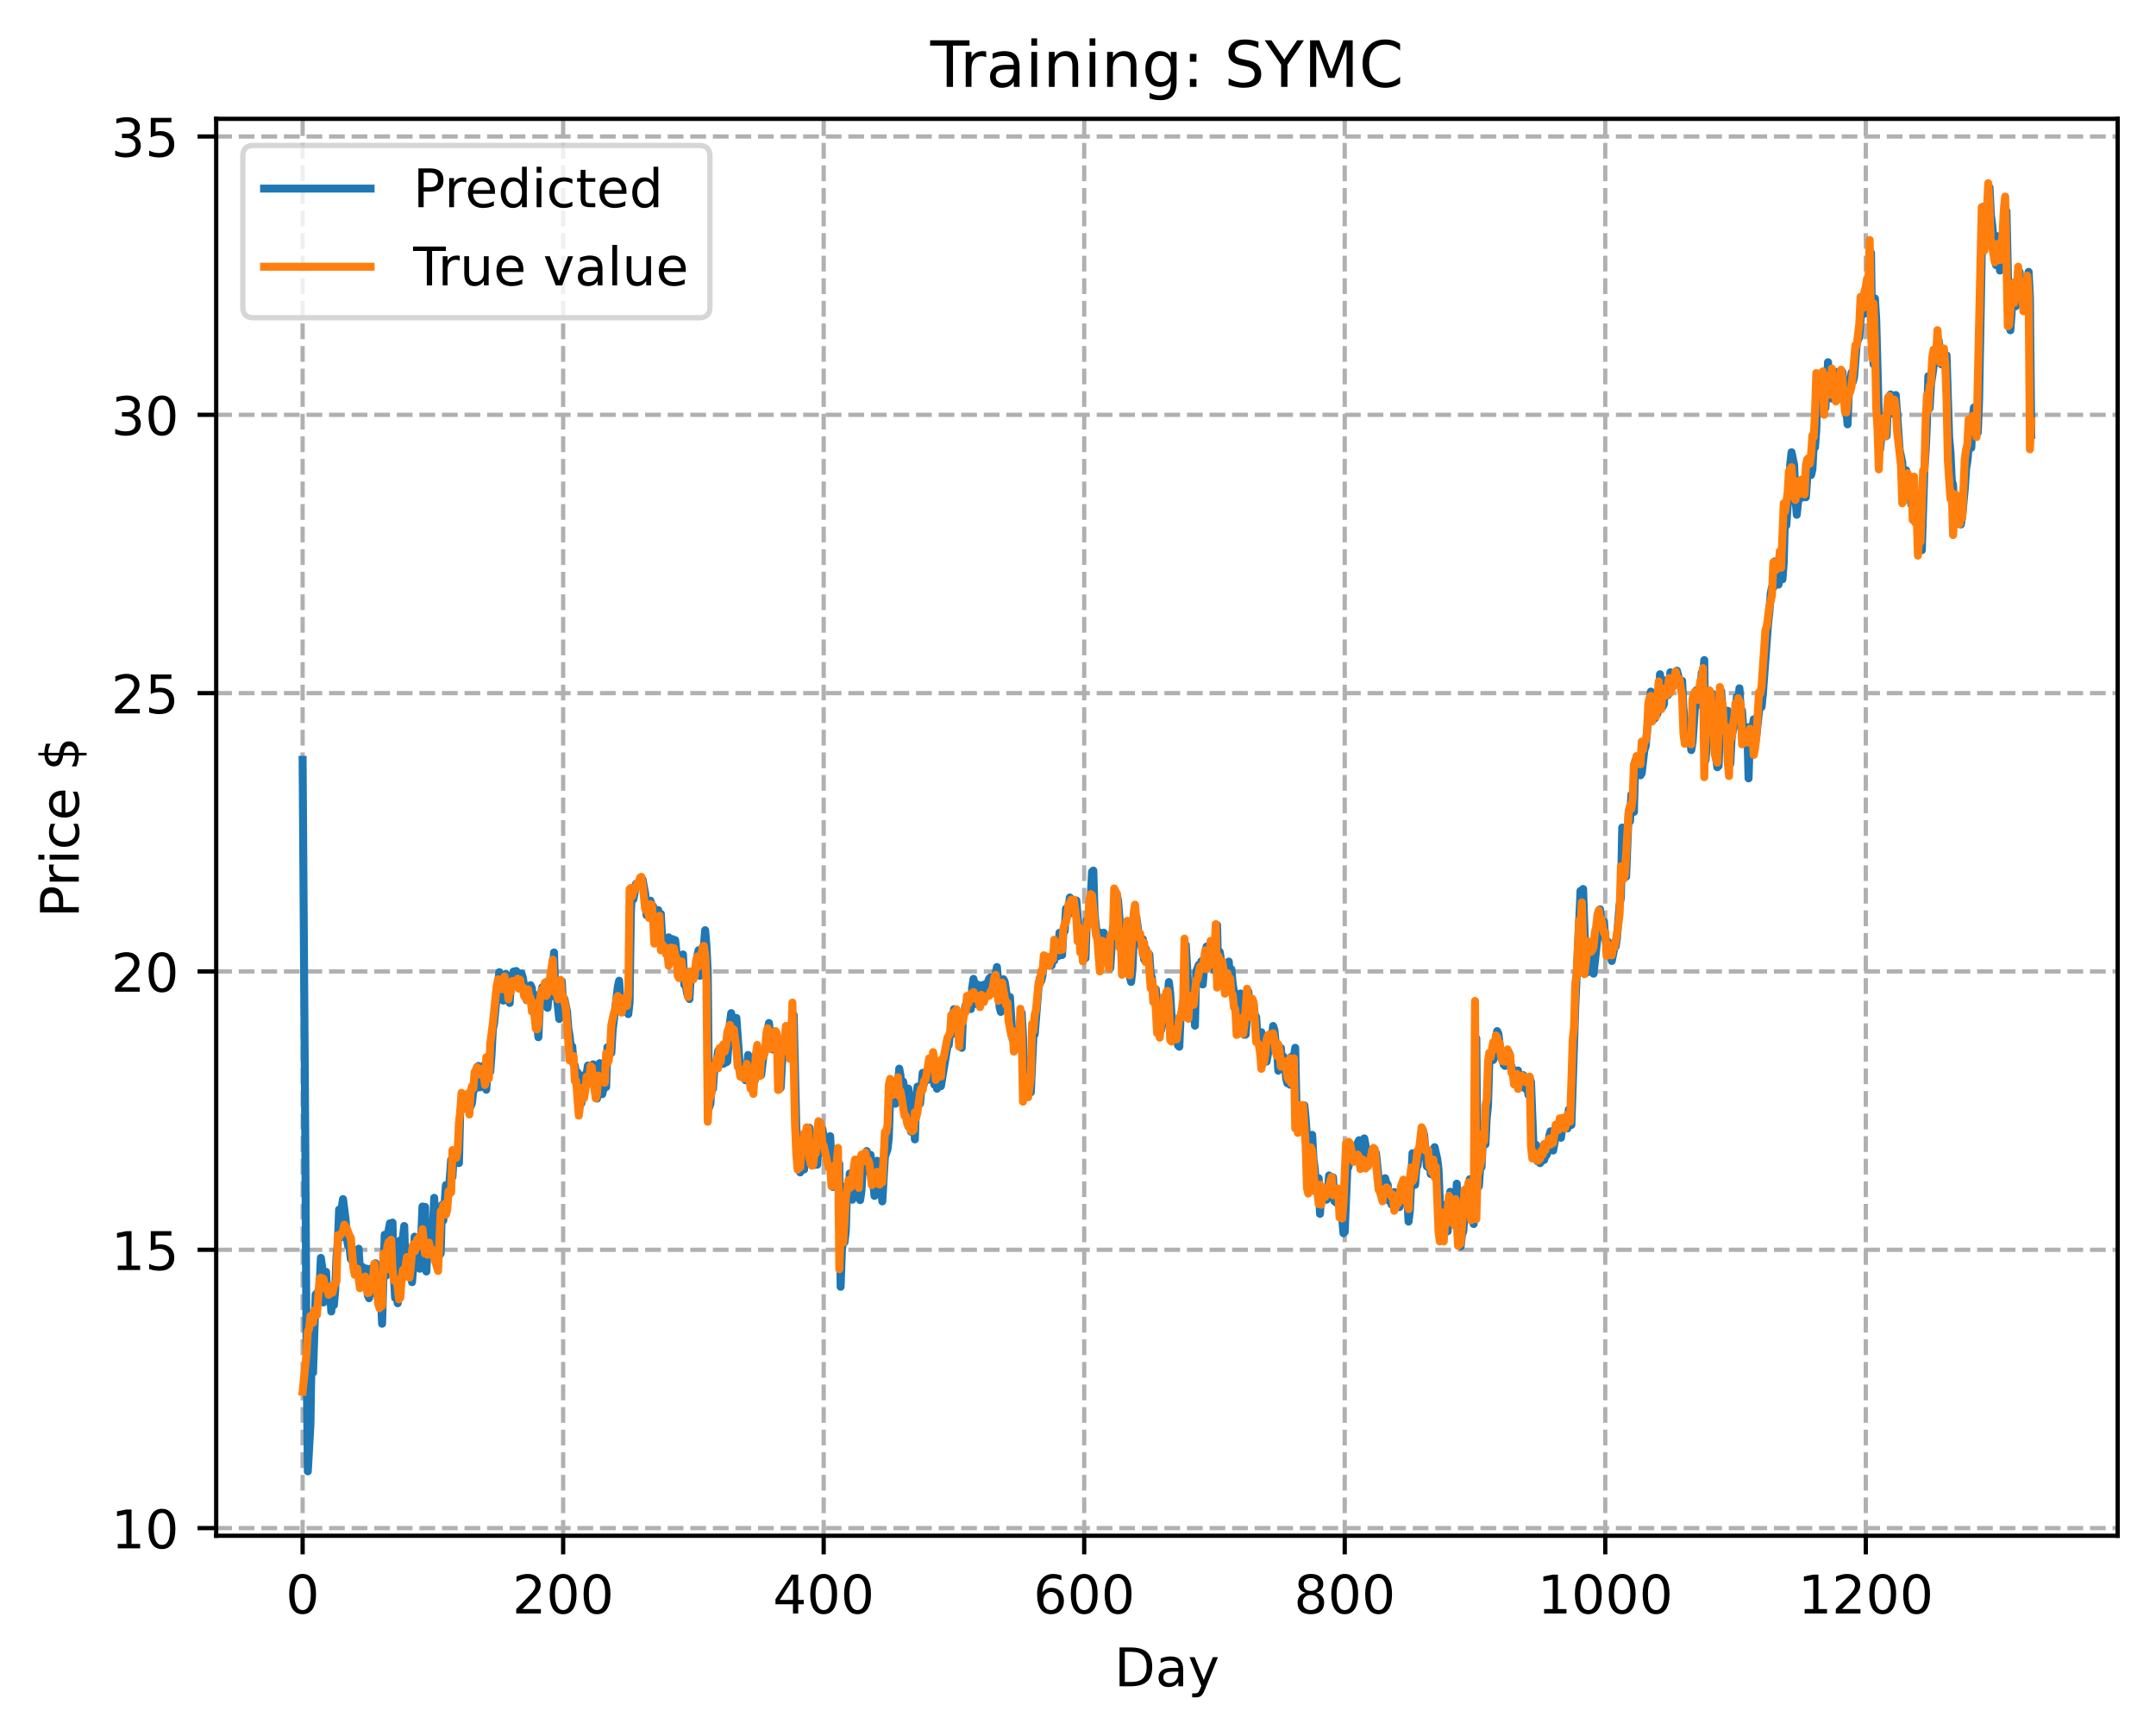 <?xml version="1.0" encoding="utf-8" standalone="no"?>
<!DOCTYPE svg PUBLIC "-//W3C//DTD SVG 1.1//EN"
  "http://www.w3.org/Graphics/SVG/1.1/DTD/svg11.dtd">
<!-- Created with matplotlib (https://matplotlib.org/) -->
<svg height="325.986pt" version="1.1" viewBox="0 0 404.923 325.986" width="404.923pt" xmlns="http://www.w3.org/2000/svg" xmlns:xlink="http://www.w3.org/1999/xlink">
 <defs>
  <style type="text/css">
*{stroke-linecap:butt;stroke-linejoin:round;}
  </style>
 </defs>
 <g id="figure_1">
  <g id="patch_1">
   <path d="M 0 325.986 
L 404.923 325.986 
L 404.923 0 
L 0 0 
z
" style="fill:#ffffff;"/>
  </g>
  <g id="axes_1">
   <g id="patch_2">
    <path d="M 40.603 288.43 
L 397.723 288.43 
L 397.723 22.318 
L 40.603 22.318 
z
" style="fill:#ffffff;"/>
   </g>
   <g id="matplotlib.axis_1">
    <g id="xtick_1">
     <g id="line2d_1">
      <path clip-path="url(#p1d3935c693)" d="M 56.836 288.43 
L 56.836 22.318 
" style="fill:none;stroke:#b0b0b0;stroke-dasharray:2.96,1.28;stroke-dashoffset:0;stroke-width:0.8;"/>
     </g>
     <g id="line2d_2">
      <defs>
       <path d="M 0 0 
L 0 3.5 
" id="m45f2204363" style="stroke:#000000;stroke-width:0.8;"/>
      </defs>
      <g>
       <use style="stroke:#000000;stroke-width:0.8;" x="56.836" xlink:href="#m45f2204363" y="288.43"/>
      </g>
     </g>
     <g id="text_1">
      <!-- 0 -->
      <defs>
       <path d="M 31.781 66.406 
Q 24.172 66.406 20.328 58.906 
Q 16.5 51.422 16.5 36.375 
Q 16.5 21.391 20.328 13.891 
Q 24.172 6.391 31.781 6.391 
Q 39.453 6.391 43.281 13.891 
Q 47.125 21.391 47.125 36.375 
Q 47.125 51.422 43.281 58.906 
Q 39.453 66.406 31.781 66.406 
z
M 31.781 74.219 
Q 44.047 74.219 50.516 64.516 
Q 56.984 54.828 56.984 36.375 
Q 56.984 17.969 50.516 8.266 
Q 44.047 -1.422 31.781 -1.422 
Q 19.531 -1.422 13.062 8.266 
Q 6.594 17.969 6.594 36.375 
Q 6.594 54.828 13.062 64.516 
Q 19.531 74.219 31.781 74.219 
z
" id="DejaVuSans-48"/>
      </defs>
      <g transform="translate(53.655 303.029)scale(0.1 -0.1)">
       <use xlink:href="#DejaVuSans-48"/>
      </g>
     </g>
    </g>
    <g id="xtick_2">
     <g id="line2d_3">
      <path clip-path="url(#p1d3935c693)" d="M 105.766 288.43 
L 105.766 22.318 
" style="fill:none;stroke:#b0b0b0;stroke-dasharray:2.96,1.28;stroke-dashoffset:0;stroke-width:0.8;"/>
     </g>
     <g id="line2d_4">
      <g>
       <use style="stroke:#000000;stroke-width:0.8;" x="105.766" xlink:href="#m45f2204363" y="288.43"/>
      </g>
     </g>
     <g id="text_2">
      <!-- 200 -->
      <defs>
       <path d="M 19.188 8.297 
L 53.609 8.297 
L 53.609 0 
L 7.328 0 
L 7.328 8.297 
Q 12.938 14.109 22.625 23.891 
Q 32.328 33.688 34.812 36.531 
Q 39.547 41.844 41.422 45.531 
Q 43.312 49.219 43.312 52.781 
Q 43.312 58.594 39.234 62.25 
Q 35.156 65.922 28.609 65.922 
Q 23.969 65.922 18.812 64.312 
Q 13.672 62.703 7.812 59.422 
L 7.812 69.391 
Q 13.766 71.781 18.938 73 
Q 24.125 74.219 28.422 74.219 
Q 39.75 74.219 46.484 68.547 
Q 53.219 62.891 53.219 53.422 
Q 53.219 48.922 51.531 44.891 
Q 49.859 40.875 45.406 35.406 
Q 44.188 33.984 37.641 27.219 
Q 31.109 20.453 19.188 8.297 
z
" id="DejaVuSans-50"/>
      </defs>
      <g transform="translate(96.223 303.029)scale(0.1 -0.1)">
       <use xlink:href="#DejaVuSans-50"/>
       <use x="63.623" xlink:href="#DejaVuSans-48"/>
       <use x="127.246" xlink:href="#DejaVuSans-48"/>
      </g>
     </g>
    </g>
    <g id="xtick_3">
     <g id="line2d_5">
      <path clip-path="url(#p1d3935c693)" d="M 154.697 288.43 
L 154.697 22.318 
" style="fill:none;stroke:#b0b0b0;stroke-dasharray:2.96,1.28;stroke-dashoffset:0;stroke-width:0.8;"/>
     </g>
     <g id="line2d_6">
      <g>
       <use style="stroke:#000000;stroke-width:0.8;" x="154.697" xlink:href="#m45f2204363" y="288.43"/>
      </g>
     </g>
     <g id="text_3">
      <!-- 400 -->
      <defs>
       <path d="M 37.797 64.312 
L 12.891 25.391 
L 37.797 25.391 
z
M 35.203 72.906 
L 47.609 72.906 
L 47.609 25.391 
L 58.016 25.391 
L 58.016 17.188 
L 47.609 17.188 
L 47.609 0 
L 37.797 0 
L 37.797 17.188 
L 4.891 17.188 
L 4.891 26.703 
z
" id="DejaVuSans-52"/>
      </defs>
      <g transform="translate(145.153 303.029)scale(0.1 -0.1)">
       <use xlink:href="#DejaVuSans-52"/>
       <use x="63.623" xlink:href="#DejaVuSans-48"/>
       <use x="127.246" xlink:href="#DejaVuSans-48"/>
      </g>
     </g>
    </g>
    <g id="xtick_4">
     <g id="line2d_7">
      <path clip-path="url(#p1d3935c693)" d="M 203.628 288.43 
L 203.628 22.318 
" style="fill:none;stroke:#b0b0b0;stroke-dasharray:2.96,1.28;stroke-dashoffset:0;stroke-width:0.8;"/>
     </g>
     <g id="line2d_8">
      <g>
       <use style="stroke:#000000;stroke-width:0.8;" x="203.628" xlink:href="#m45f2204363" y="288.43"/>
      </g>
     </g>
     <g id="text_4">
      <!-- 600 -->
      <defs>
       <path d="M 33.016 40.375 
Q 26.375 40.375 22.484 35.828 
Q 18.609 31.297 18.609 23.391 
Q 18.609 15.531 22.484 10.953 
Q 26.375 6.391 33.016 6.391 
Q 39.656 6.391 43.531 10.953 
Q 47.406 15.531 47.406 23.391 
Q 47.406 31.297 43.531 35.828 
Q 39.656 40.375 33.016 40.375 
z
M 52.594 71.297 
L 52.594 62.312 
Q 48.875 64.062 45.094 64.984 
Q 41.312 65.922 37.594 65.922 
Q 27.828 65.922 22.672 59.328 
Q 17.531 52.734 16.797 39.406 
Q 19.672 43.656 24.016 45.922 
Q 28.375 48.188 33.594 48.188 
Q 44.578 48.188 50.953 41.516 
Q 57.328 34.859 57.328 23.391 
Q 57.328 12.156 50.688 5.359 
Q 44.047 -1.422 33.016 -1.422 
Q 20.359 -1.422 13.672 8.266 
Q 6.984 17.969 6.984 36.375 
Q 6.984 53.656 15.188 63.938 
Q 23.391 74.219 37.203 74.219 
Q 40.922 74.219 44.703 73.484 
Q 48.484 72.75 52.594 71.297 
z
" id="DejaVuSans-54"/>
      </defs>
      <g transform="translate(194.084 303.029)scale(0.1 -0.1)">
       <use xlink:href="#DejaVuSans-54"/>
       <use x="63.623" xlink:href="#DejaVuSans-48"/>
       <use x="127.246" xlink:href="#DejaVuSans-48"/>
      </g>
     </g>
    </g>
    <g id="xtick_5">
     <g id="line2d_9">
      <path clip-path="url(#p1d3935c693)" d="M 252.558 288.43 
L 252.558 22.318 
" style="fill:none;stroke:#b0b0b0;stroke-dasharray:2.96,1.28;stroke-dashoffset:0;stroke-width:0.8;"/>
     </g>
     <g id="line2d_10">
      <g>
       <use style="stroke:#000000;stroke-width:0.8;" x="252.558" xlink:href="#m45f2204363" y="288.43"/>
      </g>
     </g>
     <g id="text_5">
      <!-- 800 -->
      <defs>
       <path d="M 31.781 34.625 
Q 24.75 34.625 20.719 30.859 
Q 16.703 27.094 16.703 20.516 
Q 16.703 13.922 20.719 10.156 
Q 24.75 6.391 31.781 6.391 
Q 38.812 6.391 42.859 10.172 
Q 46.922 13.969 46.922 20.516 
Q 46.922 27.094 42.891 30.859 
Q 38.875 34.625 31.781 34.625 
z
M 21.922 38.812 
Q 15.578 40.375 12.031 44.719 
Q 8.5 49.078 8.5 55.328 
Q 8.5 64.062 14.719 69.141 
Q 20.953 74.219 31.781 74.219 
Q 42.672 74.219 48.875 69.141 
Q 55.078 64.062 55.078 55.328 
Q 55.078 49.078 51.531 44.719 
Q 48 40.375 41.703 38.812 
Q 48.828 37.156 52.797 32.312 
Q 56.781 27.484 56.781 20.516 
Q 56.781 9.906 50.312 4.234 
Q 43.844 -1.422 31.781 -1.422 
Q 19.734 -1.422 13.25 4.234 
Q 6.781 9.906 6.781 20.516 
Q 6.781 27.484 10.781 32.312 
Q 14.797 37.156 21.922 38.812 
z
M 18.312 54.391 
Q 18.312 48.734 21.844 45.562 
Q 25.391 42.391 31.781 42.391 
Q 38.141 42.391 41.719 45.562 
Q 45.312 48.734 45.312 54.391 
Q 45.312 60.062 41.719 63.234 
Q 38.141 66.406 31.781 66.406 
Q 25.391 66.406 21.844 63.234 
Q 18.312 60.062 18.312 54.391 
z
" id="DejaVuSans-56"/>
      </defs>
      <g transform="translate(243.015 303.029)scale(0.1 -0.1)">
       <use xlink:href="#DejaVuSans-56"/>
       <use x="63.623" xlink:href="#DejaVuSans-48"/>
       <use x="127.246" xlink:href="#DejaVuSans-48"/>
      </g>
     </g>
    </g>
    <g id="xtick_6">
     <g id="line2d_11">
      <path clip-path="url(#p1d3935c693)" d="M 301.489 288.43 
L 301.489 22.318 
" style="fill:none;stroke:#b0b0b0;stroke-dasharray:2.96,1.28;stroke-dashoffset:0;stroke-width:0.8;"/>
     </g>
     <g id="line2d_12">
      <g>
       <use style="stroke:#000000;stroke-width:0.8;" x="301.489" xlink:href="#m45f2204363" y="288.43"/>
      </g>
     </g>
     <g id="text_6">
      <!-- 1000 -->
      <defs>
       <path d="M 12.406 8.297 
L 28.516 8.297 
L 28.516 63.922 
L 10.984 60.406 
L 10.984 69.391 
L 28.422 72.906 
L 38.281 72.906 
L 38.281 8.297 
L 54.391 8.297 
L 54.391 0 
L 12.406 0 
z
" id="DejaVuSans-49"/>
      </defs>
      <g transform="translate(288.764 303.029)scale(0.1 -0.1)">
       <use xlink:href="#DejaVuSans-49"/>
       <use x="63.623" xlink:href="#DejaVuSans-48"/>
       <use x="127.246" xlink:href="#DejaVuSans-48"/>
       <use x="190.869" xlink:href="#DejaVuSans-48"/>
      </g>
     </g>
    </g>
    <g id="xtick_7">
     <g id="line2d_13">
      <path clip-path="url(#p1d3935c693)" d="M 350.419 288.43 
L 350.419 22.318 
" style="fill:none;stroke:#b0b0b0;stroke-dasharray:2.96,1.28;stroke-dashoffset:0;stroke-width:0.8;"/>
     </g>
     <g id="line2d_14">
      <g>
       <use style="stroke:#000000;stroke-width:0.8;" x="350.419" xlink:href="#m45f2204363" y="288.43"/>
      </g>
     </g>
     <g id="text_7">
      <!-- 1200 -->
      <g transform="translate(337.694 303.029)scale(0.1 -0.1)">
       <use xlink:href="#DejaVuSans-49"/>
       <use x="63.623" xlink:href="#DejaVuSans-50"/>
       <use x="127.246" xlink:href="#DejaVuSans-48"/>
       <use x="190.869" xlink:href="#DejaVuSans-48"/>
      </g>
     </g>
    </g>
    <g id="text_8">
     <!-- Day -->
     <defs>
      <path d="M 19.672 64.797 
L 19.672 8.109 
L 31.594 8.109 
Q 46.688 8.109 53.688 14.938 
Q 60.688 21.781 60.688 36.531 
Q 60.688 51.172 53.688 57.984 
Q 46.688 64.797 31.594 64.797 
z
M 9.812 72.906 
L 30.078 72.906 
Q 51.266 72.906 61.172 64.094 
Q 71.094 55.281 71.094 36.531 
Q 71.094 17.672 61.125 8.828 
Q 51.172 0 30.078 0 
L 9.812 0 
z
" id="DejaVuSans-68"/>
      <path d="M 34.281 27.484 
Q 23.391 27.484 19.188 25 
Q 14.984 22.516 14.984 16.5 
Q 14.984 11.719 18.141 8.906 
Q 21.297 6.109 26.703 6.109 
Q 34.188 6.109 38.703 11.406 
Q 43.219 16.703 43.219 25.484 
L 43.219 27.484 
z
M 52.203 31.203 
L 52.203 0 
L 43.219 0 
L 43.219 8.297 
Q 40.141 3.328 35.547 0.953 
Q 30.953 -1.422 24.312 -1.422 
Q 15.922 -1.422 10.953 3.297 
Q 6 8.016 6 15.922 
Q 6 25.141 12.172 29.828 
Q 18.359 34.516 30.609 34.516 
L 43.219 34.516 
L 43.219 35.406 
Q 43.219 41.609 39.141 45 
Q 35.062 48.391 27.688 48.391 
Q 23 48.391 18.547 47.266 
Q 14.109 46.141 10.016 43.891 
L 10.016 52.203 
Q 14.938 54.109 19.578 55.047 
Q 24.219 56 28.609 56 
Q 40.484 56 46.344 49.844 
Q 52.203 43.703 52.203 31.203 
z
" id="DejaVuSans-97"/>
      <path d="M 32.172 -5.078 
Q 28.375 -14.844 24.75 -17.812 
Q 21.141 -20.797 15.094 -20.797 
L 7.906 -20.797 
L 7.906 -13.281 
L 13.188 -13.281 
Q 16.891 -13.281 18.938 -11.516 
Q 21 -9.766 23.484 -3.219 
L 25.094 0.875 
L 2.984 54.688 
L 12.5 54.688 
L 29.594 11.922 
L 46.688 54.688 
L 56.203 54.688 
z
" id="DejaVuSans-121"/>
     </defs>
     <g transform="translate(209.29 316.707)scale(0.1 -0.1)">
      <use xlink:href="#DejaVuSans-68"/>
      <use x="77.002" xlink:href="#DejaVuSans-97"/>
      <use x="138.281" xlink:href="#DejaVuSans-121"/>
     </g>
    </g>
   </g>
   <g id="matplotlib.axis_2">
    <g id="ytick_1">
     <g id="line2d_15">
      <path clip-path="url(#p1d3935c693)" d="M 40.603 286.997 
L 397.723 286.997 
" style="fill:none;stroke:#b0b0b0;stroke-dasharray:2.96,1.28;stroke-dashoffset:0;stroke-width:0.8;"/>
     </g>
     <g id="line2d_16">
      <defs>
       <path d="M 0 0 
L -3.5 0 
" id="mf38b5676c7" style="stroke:#000000;stroke-width:0.8;"/>
      </defs>
      <g>
       <use style="stroke:#000000;stroke-width:0.8;" x="40.603" xlink:href="#mf38b5676c7" y="286.997"/>
      </g>
     </g>
     <g id="text_9">
      <!-- 10 -->
      <g transform="translate(20.878 290.796)scale(0.1 -0.1)">
       <use xlink:href="#DejaVuSans-49"/>
       <use x="63.623" xlink:href="#DejaVuSans-48"/>
      </g>
     </g>
    </g>
    <g id="ytick_2">
     <g id="line2d_17">
      <path clip-path="url(#p1d3935c693)" d="M 40.603 234.724 
L 397.723 234.724 
" style="fill:none;stroke:#b0b0b0;stroke-dasharray:2.96,1.28;stroke-dashoffset:0;stroke-width:0.8;"/>
     </g>
     <g id="line2d_18">
      <g>
       <use style="stroke:#000000;stroke-width:0.8;" x="40.603" xlink:href="#mf38b5676c7" y="234.724"/>
      </g>
     </g>
     <g id="text_10">
      <!-- 15 -->
      <defs>
       <path d="M 10.797 72.906 
L 49.516 72.906 
L 49.516 64.594 
L 19.828 64.594 
L 19.828 46.734 
Q 21.969 47.469 24.109 47.828 
Q 26.266 48.188 28.422 48.188 
Q 40.625 48.188 47.75 41.5 
Q 54.891 34.812 54.891 23.391 
Q 54.891 11.625 47.562 5.094 
Q 40.234 -1.422 26.906 -1.422 
Q 22.312 -1.422 17.547 -0.641 
Q 12.797 0.141 7.719 1.703 
L 7.719 11.625 
Q 12.109 9.234 16.797 8.062 
Q 21.484 6.891 26.703 6.891 
Q 35.156 6.891 40.078 11.328 
Q 45.016 15.766 45.016 23.391 
Q 45.016 31 40.078 35.438 
Q 35.156 39.891 26.703 39.891 
Q 22.75 39.891 18.812 39.016 
Q 14.891 38.141 10.797 36.281 
z
" id="DejaVuSans-53"/>
      </defs>
      <g transform="translate(20.878 238.523)scale(0.1 -0.1)">
       <use xlink:href="#DejaVuSans-49"/>
       <use x="63.623" xlink:href="#DejaVuSans-53"/>
      </g>
     </g>
    </g>
    <g id="ytick_3">
     <g id="line2d_19">
      <path clip-path="url(#p1d3935c693)" d="M 40.603 182.451 
L 397.723 182.451 
" style="fill:none;stroke:#b0b0b0;stroke-dasharray:2.96,1.28;stroke-dashoffset:0;stroke-width:0.8;"/>
     </g>
     <g id="line2d_20">
      <g>
       <use style="stroke:#000000;stroke-width:0.8;" x="40.603" xlink:href="#mf38b5676c7" y="182.451"/>
      </g>
     </g>
     <g id="text_11">
      <!-- 20 -->
      <g transform="translate(20.878 186.25)scale(0.1 -0.1)">
       <use xlink:href="#DejaVuSans-50"/>
       <use x="63.623" xlink:href="#DejaVuSans-48"/>
      </g>
     </g>
    </g>
    <g id="ytick_4">
     <g id="line2d_21">
      <path clip-path="url(#p1d3935c693)" d="M 40.603 130.178 
L 397.723 130.178 
" style="fill:none;stroke:#b0b0b0;stroke-dasharray:2.96,1.28;stroke-dashoffset:0;stroke-width:0.8;"/>
     </g>
     <g id="line2d_22">
      <g>
       <use style="stroke:#000000;stroke-width:0.8;" x="40.603" xlink:href="#mf38b5676c7" y="130.178"/>
      </g>
     </g>
     <g id="text_12">
      <!-- 25 -->
      <g transform="translate(20.878 133.977)scale(0.1 -0.1)">
       <use xlink:href="#DejaVuSans-50"/>
       <use x="63.623" xlink:href="#DejaVuSans-53"/>
      </g>
     </g>
    </g>
    <g id="ytick_5">
     <g id="line2d_23">
      <path clip-path="url(#p1d3935c693)" d="M 40.603 77.905 
L 397.723 77.905 
" style="fill:none;stroke:#b0b0b0;stroke-dasharray:2.96,1.28;stroke-dashoffset:0;stroke-width:0.8;"/>
     </g>
     <g id="line2d_24">
      <g>
       <use style="stroke:#000000;stroke-width:0.8;" x="40.603" xlink:href="#mf38b5676c7" y="77.905"/>
      </g>
     </g>
     <g id="text_13">
      <!-- 30 -->
      <defs>
       <path d="M 40.578 39.312 
Q 47.656 37.797 51.625 33 
Q 55.609 28.219 55.609 21.188 
Q 55.609 10.406 48.188 4.484 
Q 40.766 -1.422 27.094 -1.422 
Q 22.516 -1.422 17.656 -0.516 
Q 12.797 0.391 7.625 2.203 
L 7.625 11.719 
Q 11.719 9.328 16.594 8.109 
Q 21.484 6.891 26.812 6.891 
Q 36.078 6.891 40.938 10.547 
Q 45.797 14.203 45.797 21.188 
Q 45.797 27.641 41.281 31.266 
Q 36.766 34.906 28.719 34.906 
L 20.219 34.906 
L 20.219 43.016 
L 29.109 43.016 
Q 36.375 43.016 40.234 45.922 
Q 44.094 48.828 44.094 54.297 
Q 44.094 59.906 40.109 62.906 
Q 36.141 65.922 28.719 65.922 
Q 24.656 65.922 20.016 65.031 
Q 15.375 64.156 9.812 62.312 
L 9.812 71.094 
Q 15.438 72.656 20.344 73.438 
Q 25.25 74.219 29.594 74.219 
Q 40.828 74.219 47.359 69.109 
Q 53.906 64.016 53.906 55.328 
Q 53.906 49.266 50.438 45.094 
Q 46.969 40.922 40.578 39.312 
z
" id="DejaVuSans-51"/>
      </defs>
      <g transform="translate(20.878 81.704)scale(0.1 -0.1)">
       <use xlink:href="#DejaVuSans-51"/>
       <use x="63.623" xlink:href="#DejaVuSans-48"/>
      </g>
     </g>
    </g>
    <g id="ytick_6">
     <g id="line2d_25">
      <path clip-path="url(#p1d3935c693)" d="M 40.603 25.632 
L 397.723 25.632 
" style="fill:none;stroke:#b0b0b0;stroke-dasharray:2.96,1.28;stroke-dashoffset:0;stroke-width:0.8;"/>
     </g>
     <g id="line2d_26">
      <g>
       <use style="stroke:#000000;stroke-width:0.8;" x="40.603" xlink:href="#mf38b5676c7" y="25.632"/>
      </g>
     </g>
     <g id="text_14">
      <!-- 35 -->
      <g transform="translate(20.878 29.431)scale(0.1 -0.1)">
       <use xlink:href="#DejaVuSans-51"/>
       <use x="63.623" xlink:href="#DejaVuSans-53"/>
      </g>
     </g>
    </g>
    <g id="text_15">
     <!-- Price $ -->
     <defs>
      <path d="M 19.672 64.797 
L 19.672 37.406 
L 32.078 37.406 
Q 38.969 37.406 42.719 40.969 
Q 46.484 44.531 46.484 51.125 
Q 46.484 57.672 42.719 61.234 
Q 38.969 64.797 32.078 64.797 
z
M 9.812 72.906 
L 32.078 72.906 
Q 44.344 72.906 50.609 67.359 
Q 56.891 61.812 56.891 51.125 
Q 56.891 40.328 50.609 34.812 
Q 44.344 29.297 32.078 29.297 
L 19.672 29.297 
L 19.672 0 
L 9.812 0 
z
" id="DejaVuSans-80"/>
      <path d="M 41.109 46.297 
Q 39.594 47.172 37.812 47.578 
Q 36.031 48 33.891 48 
Q 26.266 48 22.188 43.047 
Q 18.109 38.094 18.109 28.812 
L 18.109 0 
L 9.078 0 
L 9.078 54.688 
L 18.109 54.688 
L 18.109 46.188 
Q 20.953 51.172 25.484 53.578 
Q 30.031 56 36.531 56 
Q 37.453 56 38.578 55.875 
Q 39.703 55.766 41.062 55.516 
z
" id="DejaVuSans-114"/>
      <path d="M 9.422 54.688 
L 18.406 54.688 
L 18.406 0 
L 9.422 0 
z
M 9.422 75.984 
L 18.406 75.984 
L 18.406 64.594 
L 9.422 64.594 
z
" id="DejaVuSans-105"/>
      <path d="M 48.781 52.594 
L 48.781 44.188 
Q 44.969 46.297 41.141 47.344 
Q 37.312 48.391 33.406 48.391 
Q 24.656 48.391 19.812 42.844 
Q 14.984 37.312 14.984 27.297 
Q 14.984 17.281 19.812 11.734 
Q 24.656 6.203 33.406 6.203 
Q 37.312 6.203 41.141 7.25 
Q 44.969 8.297 48.781 10.406 
L 48.781 2.094 
Q 45.016 0.344 40.984 -0.531 
Q 36.969 -1.422 32.422 -1.422 
Q 20.062 -1.422 12.781 6.344 
Q 5.516 14.109 5.516 27.297 
Q 5.516 40.672 12.859 48.328 
Q 20.219 56 33.016 56 
Q 37.156 56 41.109 55.141 
Q 45.062 54.297 48.781 52.594 
z
" id="DejaVuSans-99"/>
      <path d="M 56.203 29.594 
L 56.203 25.203 
L 14.891 25.203 
Q 15.484 15.922 20.484 11.062 
Q 25.484 6.203 34.422 6.203 
Q 39.594 6.203 44.453 7.469 
Q 49.312 8.734 54.109 11.281 
L 54.109 2.781 
Q 49.266 0.734 44.188 -0.344 
Q 39.109 -1.422 33.891 -1.422 
Q 20.797 -1.422 13.156 6.188 
Q 5.516 13.812 5.516 26.812 
Q 5.516 40.234 12.766 48.109 
Q 20.016 56 32.328 56 
Q 43.359 56 49.781 48.891 
Q 56.203 41.797 56.203 29.594 
z
M 47.219 32.234 
Q 47.125 39.594 43.094 43.984 
Q 39.062 48.391 32.422 48.391 
Q 24.906 48.391 20.391 44.141 
Q 15.875 39.891 15.188 32.172 
z
" id="DejaVuSans-101"/>
      <path id="DejaVuSans-32"/>
      <path d="M 33.797 -14.703 
L 28.906 -14.703 
L 28.859 0 
Q 23.734 0.094 18.609 1.188 
Q 13.484 2.297 8.297 4.5 
L 8.297 13.281 
Q 13.281 10.156 18.375 8.562 
Q 23.484 6.984 28.906 6.938 
L 28.906 29.203 
Q 18.109 30.953 13.203 35.156 
Q 8.297 39.359 8.297 46.688 
Q 8.297 54.641 13.625 59.219 
Q 18.953 63.812 28.906 64.5 
L 28.906 75.984 
L 33.797 75.984 
L 33.797 64.656 
Q 38.328 64.453 42.578 63.688 
Q 46.828 62.938 50.875 61.625 
L 50.875 53.078 
Q 46.828 55.125 42.547 56.25 
Q 38.281 57.375 33.797 57.562 
L 33.797 36.719 
Q 44.875 35.016 50.094 30.609 
Q 55.328 26.219 55.328 18.609 
Q 55.328 10.359 49.781 5.594 
Q 44.234 0.828 33.797 0.094 
z
M 28.906 37.594 
L 28.906 57.625 
Q 23.25 56.984 20.266 54.391 
Q 17.281 51.812 17.281 47.516 
Q 17.281 43.312 20.031 40.969 
Q 22.797 38.625 28.906 37.594 
z
M 33.797 28.219 
L 33.797 7.078 
Q 39.984 7.906 43.141 10.594 
Q 46.297 13.281 46.297 17.672 
Q 46.297 21.969 43.281 24.5 
Q 40.281 27.047 33.797 28.219 
z
" id="DejaVuSans-36"/>
     </defs>
     <g transform="translate(14.798 172.342)rotate(-90)scale(0.1 -0.1)">
      <use xlink:href="#DejaVuSans-80"/>
      <use x="58.553" xlink:href="#DejaVuSans-114"/>
      <use x="99.666" xlink:href="#DejaVuSans-105"/>
      <use x="127.449" xlink:href="#DejaVuSans-99"/>
      <use x="182.43" xlink:href="#DejaVuSans-101"/>
      <use x="243.953" xlink:href="#DejaVuSans-32"/>
      <use x="275.74" xlink:href="#DejaVuSans-36"/>
     </g>
    </g>
   </g>
   <g id="line2d_27">
    <path clip-path="url(#p1d3935c693)" d="M 56.836 142.71 
L 57.325 212.805 
L 57.57 254.054 
L 57.814 276.334 
L 58.304 267.538 
L 58.548 252.634 
L 58.793 257.807 
L 59.282 243.116 
L 59.527 243.1 
L 60.016 241.73 
L 60.261 236.245 
L 60.506 237.937 
L 60.75 244.618 
L 60.995 239.518 
L 61.24 238.872 
L 61.484 243.45 
L 61.729 243.317 
L 61.974 242.21 
L 62.218 246.319 
L 62.463 242.973 
L 62.708 245.121 
L 62.952 242.325 
L 63.197 235.913 
L 63.441 233.684 
L 63.686 227.169 
L 63.931 232.433 
L 64.175 226.847 
L 64.42 225.208 
L 64.909 229.007 
L 65.154 232.679 
L 65.399 234.047 
L 65.643 234.375 
L 65.888 236.469 
L 66.133 236.325 
L 66.622 238.95 
L 66.867 237.377 
L 67.111 238.317 
L 67.356 234.53 
L 67.601 238.672 
L 67.845 239.4 
L 68.09 237.938 
L 68.335 239.618 
L 68.579 239.406 
L 68.824 238.262 
L 69.069 243.266 
L 69.313 243.824 
L 69.802 238.184 
L 70.047 241.629 
L 70.292 240.305 
L 70.536 237.251 
L 70.781 243.25 
L 71.026 243.315 
L 71.27 243.513 
L 71.515 242.929 
L 71.76 248.62 
L 72.249 231.897 
L 72.494 239.604 
L 72.738 232.377 
L 73.228 229.758 
L 73.472 233.828 
L 73.717 229.615 
L 73.962 239.725 
L 74.206 243.763 
L 74.451 242.794 
L 74.696 244.769 
L 75.185 232.947 
L 75.429 238.147 
L 75.674 232.389 
L 75.919 230.262 
L 76.163 238.156 
L 76.408 235.43 
L 76.653 234.466 
L 76.897 237.647 
L 77.387 240.808 
L 77.631 237.563 
L 77.876 232.263 
L 78.121 237.27 
L 78.365 237.096 
L 78.61 234.602 
L 78.855 238.281 
L 79.344 226.598 
L 79.589 234.89 
L 79.833 226.671 
L 80.078 238.805 
L 80.323 234.038 
L 80.567 235.37 
L 80.812 232.762 
L 81.056 231.75 
L 81.301 231.212 
L 81.546 224.969 
L 81.79 232.666 
L 82.28 235.83 
L 82.524 235.748 
L 82.769 235.413 
L 83.014 226.303 
L 83.258 229.231 
L 83.748 222.574 
L 83.992 224.004 
L 84.237 224.465 
L 84.726 217.85 
L 84.971 221.068 
L 85.216 217.357 
L 85.46 217.458 
L 85.705 216.117 
L 85.95 218.163 
L 86.194 218.445 
L 86.439 208.672 
L 86.684 208.464 
L 86.928 205.936 
L 87.173 207.031 
L 87.417 207.214 
L 87.662 205.62 
L 87.907 208.333 
L 88.151 206.74 
L 88.396 207.81 
L 88.641 207.168 
L 88.885 204.783 
L 89.13 204.636 
L 89.375 201.796 
L 89.619 200.385 
L 89.864 200.2 
L 90.109 204.227 
L 90.353 203.118 
L 90.598 203.06 
L 90.843 202.802 
L 91.087 199.879 
L 91.332 204.663 
L 91.577 200.339 
L 92.066 201.291 
L 92.311 198.159 
L 92.555 193.381 
L 92.8 192.169 
L 93.289 187.212 
L 93.778 182.589 
L 94.023 184.858 
L 94.268 185.414 
L 94.512 187.93 
L 94.757 186.675 
L 95.002 182.885 
L 95.246 185.268 
L 95.491 185.668 
L 95.736 188.37 
L 95.98 183.734 
L 96.225 184.05 
L 96.47 182.456 
L 96.714 183.872 
L 96.959 182.362 
L 97.204 183.834 
L 97.448 183.151 
L 97.693 183.842 
L 97.938 182.838 
L 98.182 183.578 
L 98.916 187.855 
L 99.65 185.03 
L 99.895 185.57 
L 100.139 189.698 
L 100.384 186.794 
L 101.118 194.805 
L 101.363 189.525 
L 101.607 186.648 
L 101.852 185.41 
L 102.097 185.989 
L 102.341 188.756 
L 102.586 184.457 
L 102.831 189.282 
L 103.075 186.769 
L 103.32 185.621 
L 103.565 182.78 
L 103.809 182.25 
L 104.054 178.885 
L 104.299 187.27 
L 104.543 186.85 
L 105.032 191.374 
L 105.277 186.684 
L 105.522 184.375 
L 105.766 188.976 
L 106.011 187.637 
L 106.5 190.014 
L 106.745 193.181 
L 106.99 194.636 
L 107.234 196.953 
L 107.479 196.55 
L 107.724 199.9 
L 107.968 200.111 
L 108.213 202.138 
L 108.458 201.391 
L 108.702 207.786 
L 108.947 204.251 
L 109.192 207.22 
L 109.436 201.994 
L 109.681 202.066 
L 109.926 203.321 
L 110.415 200.126 
L 110.66 201.858 
L 110.904 202.414 
L 111.149 200.214 
L 111.393 199.892 
L 111.883 205.128 
L 112.127 206.327 
L 112.372 201.636 
L 112.617 199.672 
L 113.106 205.509 
L 113.595 203.377 
L 113.84 204.17 
L 114.085 196.678 
L 114.329 196.943 
L 114.574 197.944 
L 114.819 197.732 
L 115.063 193.472 
L 116.042 185.288 
L 116.287 184.188 
L 116.531 188.077 
L 117.02 189.047 
L 117.265 189.978 
L 117.51 187.943 
L 117.754 188.342 
L 117.999 190.461 
L 118.244 188.276 
L 118.488 171.361 
L 118.733 166.843 
L 118.978 168.874 
L 119.467 165.974 
L 119.712 166.094 
L 119.956 165.884 
L 120.201 166.178 
L 120.446 166.114 
L 120.69 165.194 
L 121.18 167.892 
L 121.424 171.886 
L 121.669 171.73 
L 121.914 169.731 
L 122.158 169.152 
L 122.403 169.95 
L 122.648 170.186 
L 123.137 174.683 
L 123.381 175.381 
L 123.626 170.928 
L 123.871 174.339 
L 124.115 171.627 
L 124.36 176.131 
L 124.605 177.084 
L 124.849 176.695 
L 125.094 177.075 
L 125.339 177.956 
L 125.583 176.039 
L 125.828 180.362 
L 126.073 178.96 
L 126.317 176.372 
L 126.562 178.948 
L 126.807 176.569 
L 127.051 178.949 
L 127.296 179.347 
L 127.541 181.887 
L 127.785 182.89 
L 128.03 182.183 
L 128.275 179.257 
L 128.519 184.952 
L 128.764 184.831 
L 129.008 186.438 
L 129.253 187.227 
L 129.498 187.628 
L 129.742 183.028 
L 129.987 182.77 
L 130.232 183.065 
L 130.476 182.932 
L 130.721 182.544 
L 130.966 179.484 
L 131.21 178.463 
L 131.455 183.271 
L 131.7 179.301 
L 131.944 180.746 
L 132.434 174.706 
L 132.678 177.568 
L 132.923 182.608 
L 133.168 208.053 
L 133.412 207.358 
L 133.657 204.023 
L 133.902 204.506 
L 134.146 200.94 
L 134.391 199.704 
L 134.636 199.195 
L 134.88 197.372 
L 135.125 198.813 
L 135.369 198.662 
L 135.614 199.447 
L 135.859 199.807 
L 136.103 196.419 
L 136.348 199.554 
L 136.593 199.375 
L 137.082 192.163 
L 137.327 190.277 
L 138.061 194.151 
L 138.305 191.185 
L 139.039 201.502 
L 139.284 201.682 
L 139.529 200.158 
L 140.018 202.879 
L 140.263 201.458 
L 140.507 198.139 
L 140.752 199.252 
L 141.241 202.474 
L 141.486 200.365 
L 141.73 203.032 
L 141.975 199.326 
L 142.22 199.422 
L 142.464 197.316 
L 142.954 201.919 
L 143.443 197.841 
L 143.688 197.075 
L 143.932 196.903 
L 144.177 193.341 
L 144.422 192.134 
L 144.911 196.998 
L 145.156 197.11 
L 145.4 194.668 
L 145.645 195.746 
L 145.89 194.699 
L 146.134 194.922 
L 146.379 202.705 
L 146.624 204.303 
L 146.868 199.713 
L 147.113 197.371 
L 147.357 196.862 
L 147.602 195.988 
L 147.847 193.75 
L 148.091 192.874 
L 148.581 198.199 
L 148.825 197.814 
L 149.07 190.631 
L 149.559 211.82 
L 150.049 218.424 
L 150.293 220.193 
L 150.538 217.465 
L 150.783 217.831 
L 151.027 219.651 
L 151.517 213.511 
L 151.761 212.901 
L 152.006 211.806 
L 152.251 216.733 
L 152.74 218.027 
L 152.984 218.791 
L 153.229 214.809 
L 153.474 218.75 
L 153.718 215.577 
L 153.963 210.792 
L 154.208 212.464 
L 154.452 212.072 
L 154.942 214.638 
L 155.186 214.061 
L 155.431 215.327 
L 155.676 213.748 
L 155.92 213.391 
L 156.41 222.929 
L 156.899 219.831 
L 157.144 218.526 
L 157.388 221.119 
L 157.633 218.572 
L 157.878 241.679 
L 158.122 234.82 
L 158.367 232.781 
L 158.612 233.295 
L 158.856 231.133 
L 159.101 222.612 
L 159.345 225.151 
L 159.59 220.399 
L 159.835 221.391 
L 160.079 225.322 
L 160.324 222.566 
L 160.569 221.642 
L 161.058 218.267 
L 161.303 220.615 
L 161.547 225.393 
L 161.792 223.654 
L 162.037 219.185 
L 162.281 217.802 
L 162.526 218.882 
L 162.771 216.181 
L 163.015 217.159 
L 163.26 220.124 
L 163.505 216.891 
L 164.239 224.604 
L 164.483 222.549 
L 164.728 218.007 
L 164.972 223.943 
L 165.217 220.637 
L 165.706 225.638 
L 166.196 217.255 
L 166.685 215.873 
L 166.93 213.686 
L 167.174 206.311 
L 167.419 204.766 
L 167.664 206.283 
L 167.908 206.962 
L 168.153 207.3 
L 168.398 203.471 
L 168.642 204.049 
L 168.887 200.706 
L 169.132 202.029 
L 169.376 206.512 
L 169.621 203.133 
L 169.866 204.401 
L 170.355 210.443 
L 170.6 204.451 
L 170.844 206.349 
L 171.089 212.55 
L 171.333 207.269 
L 171.578 209.156 
L 171.823 213.994 
L 172.067 206.633 
L 172.312 204.083 
L 172.801 207.264 
L 173.291 201.493 
L 173.535 203.553 
L 174.025 201.476 
L 174.269 202.805 
L 174.514 200.3 
L 174.759 199.24 
L 175.003 200.438 
L 175.493 203.728 
L 175.737 201.191 
L 175.982 204.485 
L 176.471 200.365 
L 176.716 203.997 
L 177.939 196.557 
L 178.184 196.28 
L 178.428 193.894 
L 178.673 194.338 
L 179.162 189.537 
L 179.407 191.455 
L 179.652 191.789 
L 179.896 193.339 
L 180.141 191.326 
L 180.63 196.8 
L 180.875 190.349 
L 181.12 189.901 
L 181.364 188.764 
L 181.609 188.239 
L 181.854 189.069 
L 182.098 187.789 
L 182.343 189.516 
L 182.588 185.515 
L 182.832 183.851 
L 183.077 188.574 
L 183.321 184.745 
L 183.566 188.093 
L 183.811 185.545 
L 184.055 185.064 
L 184.3 187.622 
L 184.545 187.609 
L 184.789 184.935 
L 185.034 186.487 
L 185.279 186.537 
L 185.523 184.458 
L 185.768 183.822 
L 186.013 183.564 
L 186.257 184.236 
L 186.502 185.25 
L 186.747 185.576 
L 186.991 182.893 
L 187.236 181.623 
L 187.481 184.547 
L 187.725 189.128 
L 187.97 190.051 
L 188.215 185.114 
L 188.459 183.92 
L 188.704 184.417 
L 189.438 189.493 
L 189.682 187.245 
L 190.172 195.172 
L 190.416 194.282 
L 190.661 194.523 
L 190.906 196.987 
L 191.395 194.881 
L 191.64 194.203 
L 191.884 190.229 
L 192.129 194.629 
L 192.374 204.025 
L 192.618 205.255 
L 192.863 199.182 
L 193.108 203.855 
L 193.352 205.083 
L 193.597 205.164 
L 194.086 194.64 
L 194.331 194.267 
L 195.065 185.243 
L 195.309 183.659 
L 195.554 184.254 
L 195.799 183.214 
L 196.043 180.437 
L 196.533 180.434 
L 196.777 180.242 
L 197.267 181.345 
L 197.511 181.311 
L 197.756 179.393 
L 198.001 180.4 
L 198.245 177.738 
L 198.49 177.983 
L 198.735 179.587 
L 198.979 175.184 
L 199.469 179.374 
L 199.713 174.844 
L 199.958 174.88 
L 200.203 170.662 
L 200.447 171.953 
L 200.936 168.562 
L 201.181 171.482 
L 201.67 169.257 
L 201.915 170.506 
L 202.16 169.128 
L 202.649 175.366 
L 203.383 176.586 
L 203.628 179.255 
L 203.872 179.947 
L 204.117 172.847 
L 204.362 172.942 
L 204.606 173.496 
L 205.096 163.749 
L 205.34 163.509 
L 205.585 171.776 
L 206.074 176.088 
L 206.319 176.152 
L 206.563 175.15 
L 206.808 178.402 
L 207.053 177.152 
L 207.297 175.171 
L 207.542 179.797 
L 207.787 178.829 
L 208.031 179.923 
L 208.276 179.61 
L 208.521 181.831 
L 209.01 174.234 
L 209.255 176.415 
L 209.499 170.332 
L 209.744 167.947 
L 209.989 169.174 
L 210.478 175.373 
L 210.723 174.885 
L 210.967 180.111 
L 211.212 178.671 
L 211.457 175.657 
L 211.701 177.996 
L 211.946 175.594 
L 212.191 183.397 
L 212.435 184.426 
L 212.68 182.19 
L 212.924 176.528 
L 213.414 172.183 
L 213.658 173.882 
L 213.903 176.674 
L 214.148 177.09 
L 214.392 177.769 
L 214.637 176.372 
L 214.882 180.215 
L 215.126 178.091 
L 215.371 178.8 
L 215.616 180.782 
L 215.86 179.259 
L 216.105 182.875 
L 216.35 183.676 
L 216.594 186.484 
L 216.839 186.488 
L 217.084 185.788 
L 217.328 188.233 
L 217.573 193.377 
L 217.818 189.672 
L 218.062 193.475 
L 218.551 191.204 
L 218.796 188.537 
L 219.041 189.796 
L 219.53 184.435 
L 219.775 186.446 
L 220.264 194.566 
L 220.509 195.408 
L 220.753 191.624 
L 221.243 196.348 
L 221.487 196.589 
L 221.732 190.83 
L 222.221 189.191 
L 222.466 185.189 
L 222.711 177.462 
L 223.2 185.869 
L 223.445 188.115 
L 223.689 187.2 
L 223.934 185.825 
L 224.179 187.059 
L 224.423 192.636 
L 224.668 182.482 
L 225.157 181.192 
L 225.402 181.501 
L 225.646 180.523 
L 225.891 184.897 
L 226.38 178.728 
L 226.625 177.763 
L 226.87 180.694 
L 227.114 180.043 
L 227.359 180.915 
L 227.604 178.685 
L 227.848 181.366 
L 228.093 182.25 
L 228.338 181.442 
L 228.582 173.741 
L 228.827 183.964 
L 229.072 178.765 
L 229.561 181.721 
L 229.806 182.265 
L 230.05 181.524 
L 230.295 185.434 
L 230.539 184.163 
L 230.784 180.599 
L 231.029 184.397 
L 231.273 182.046 
L 231.518 184.841 
L 231.763 186.265 
L 232.007 188.913 
L 232.252 187.844 
L 232.497 190.403 
L 232.741 190.767 
L 232.986 186.584 
L 233.475 193.249 
L 233.72 194.356 
L 233.965 194.297 
L 234.454 186.245 
L 234.699 189.653 
L 234.943 190.605 
L 235.188 189.098 
L 235.433 188.619 
L 235.677 190.766 
L 235.922 191.012 
L 236.167 194.604 
L 236.411 195.873 
L 236.656 193.865 
L 236.9 193.864 
L 237.145 199.812 
L 237.634 197.823 
L 237.879 199.384 
L 238.124 198.018 
L 238.613 194.332 
L 238.858 195.319 
L 239.102 192.694 
L 239.347 193.418 
L 239.592 195.996 
L 239.836 197.181 
L 240.081 201.086 
L 240.326 197.058 
L 240.57 196.85 
L 240.815 200.646 
L 241.06 198.421 
L 241.304 199.365 
L 241.549 202.558 
L 241.794 203.456 
L 242.038 202.696 
L 242.283 203.726 
L 242.527 198.466 
L 242.772 200.089 
L 243.261 196.792 
L 243.506 208.666 
L 243.751 209.827 
L 243.995 212.518 
L 244.485 208.208 
L 244.729 209.052 
L 244.974 207.596 
L 245.219 210.086 
L 245.463 213.717 
L 245.708 223.186 
L 245.953 222.769 
L 246.442 213.134 
L 246.687 217.667 
L 246.931 219.532 
L 247.176 222.941 
L 247.421 223.315 
L 247.665 221.289 
L 247.91 227.98 
L 248.155 224.128 
L 248.399 225.245 
L 248.888 224.198 
L 249.133 225.33 
L 249.378 223.638 
L 249.622 220.769 
L 249.867 222.386 
L 250.112 221.343 
L 250.356 221.115 
L 250.601 225.577 
L 251.09 225.955 
L 251.335 224.305 
L 251.58 223.549 
L 251.824 225.732 
L 252.314 231.619 
L 252.558 231.375 
L 253.048 219.544 
L 253.292 219.095 
L 253.537 216.394 
L 253.782 216.606 
L 254.026 217.75 
L 254.271 217.788 
L 254.76 217.193 
L 255.005 214.603 
L 255.249 214.147 
L 255.494 217.204 
L 255.739 218.839 
L 255.983 215.452 
L 256.228 213.805 
L 256.473 215.105 
L 256.717 217.896 
L 256.962 217.314 
L 257.207 218.106 
L 257.451 216.888 
L 257.696 216.912 
L 258.185 217.636 
L 258.43 216.546 
L 259.164 223.632 
L 259.409 224.474 
L 259.653 223.116 
L 259.898 223.209 
L 260.143 221.288 
L 260.387 222.134 
L 260.632 222.511 
L 260.876 225.523 
L 261.121 225.42 
L 261.366 226.248 
L 261.61 225.905 
L 261.855 223.888 
L 262.1 224.73 
L 262.344 226.131 
L 262.589 225.492 
L 262.834 226.709 
L 263.568 222.263 
L 263.812 222.283 
L 264.057 224.296 
L 264.302 225.014 
L 264.546 229.427 
L 264.791 227.441 
L 265.28 216.59 
L 265.525 221.996 
L 265.77 222.528 
L 266.014 219.466 
L 266.259 218.873 
L 266.503 216.02 
L 266.748 215.536 
L 266.993 214.279 
L 267.237 212.264 
L 267.482 213.23 
L 267.971 219.057 
L 268.216 219.211 
L 268.461 216.851 
L 268.705 220.5 
L 269.195 216.031 
L 269.439 215.452 
L 269.929 217.662 
L 270.173 219.546 
L 270.663 231.464 
L 270.907 231.232 
L 271.152 226.331 
L 271.397 231.078 
L 271.641 231.107 
L 271.886 231.267 
L 272.131 228.661 
L 272.375 223.825 
L 272.62 224.291 
L 273.109 229.747 
L 273.354 229.091 
L 273.598 222.312 
L 274.332 234.107 
L 274.577 231.872 
L 274.822 231.27 
L 275.311 224.745 
L 275.556 225.109 
L 276.045 221.465 
L 276.534 229.069 
L 276.779 229.893 
L 277.024 226.258 
L 277.268 195.006 
L 277.513 222.13 
L 277.758 222.795 
L 278.002 219.203 
L 278.247 219.227 
L 278.491 214.311 
L 278.736 213.57 
L 278.981 214.921 
L 279.225 210.015 
L 279.47 207.543 
L 279.715 199.161 
L 280.204 198.611 
L 280.449 199.077 
L 280.693 196.181 
L 280.938 195.837 
L 281.183 193.653 
L 281.427 194.192 
L 281.917 198.717 
L 282.161 197.556 
L 282.406 199.937 
L 282.651 200.197 
L 283.14 197.336 
L 283.385 197.64 
L 283.629 200.301 
L 283.874 200.276 
L 284.118 200.959 
L 284.608 203.336 
L 284.852 203.563 
L 285.097 201.052 
L 285.342 203.91 
L 285.586 204.211 
L 285.831 202.276 
L 286.076 201.923 
L 286.565 204.519 
L 286.81 203.625 
L 287.054 205.62 
L 287.299 202.502 
L 287.544 203.225 
L 288.033 215.871 
L 288.278 216.466 
L 288.522 215.045 
L 288.767 218.117 
L 289.012 216.997 
L 289.256 218.452 
L 289.501 217.149 
L 289.746 216.952 
L 289.99 217.88 
L 290.235 217.154 
L 290.479 216.924 
L 290.724 216.145 
L 290.969 213.336 
L 291.213 212.479 
L 291.458 215.151 
L 291.703 216.082 
L 292.437 211.961 
L 292.681 211.827 
L 293.171 213.688 
L 293.415 211.833 
L 293.66 211.611 
L 293.905 210.716 
L 294.149 211.879 
L 294.394 211.932 
L 294.639 208.39 
L 294.883 208.317 
L 295.128 211.28 
L 295.862 188.907 
L 296.84 167.308 
L 297.085 170.707 
L 297.33 166.966 
L 297.819 181.152 
L 298.064 182.658 
L 298.308 178.959 
L 298.553 179.238 
L 298.798 178.729 
L 299.042 179.791 
L 299.287 182.872 
L 300.021 176.196 
L 300.51 170.785 
L 300.755 173.172 
L 301 173.958 
L 301.244 173.075 
L 301.489 176.425 
L 301.734 177.076 
L 301.978 176.855 
L 302.223 179.194 
L 302.467 179.472 
L 302.712 180.484 
L 303.201 178.037 
L 303.446 177.763 
L 303.691 176.082 
L 304.18 169.873 
L 304.425 168.626 
L 304.669 155.427 
L 304.914 162.09 
L 305.403 164.662 
L 305.893 152.359 
L 306.137 154.246 
L 306.382 149.263 
L 306.627 150.554 
L 306.871 152.49 
L 307.116 142.87 
L 307.361 144.477 
L 307.605 142.866 
L 307.85 143.737 
L 308.094 145.617 
L 308.339 145.217 
L 308.828 140.897 
L 309.073 140.186 
L 309.562 134.943 
L 309.807 133.965 
L 310.052 129.892 
L 310.296 131.195 
L 310.541 133.869 
L 310.786 134.946 
L 311.03 133.329 
L 311.275 134.092 
L 311.52 132.511 
L 311.764 126.629 
L 312.254 132.776 
L 312.498 132.267 
L 312.743 127.788 
L 312.988 128.868 
L 313.232 130.578 
L 313.477 129.918 
L 313.722 126.266 
L 313.966 128.78 
L 314.211 128.353 
L 314.455 128.274 
L 314.7 128.041 
L 314.945 125.964 
L 315.189 126.869 
L 315.434 128.444 
L 315.679 128.494 
L 315.923 127.859 
L 316.168 133.043 
L 316.413 135.494 
L 316.657 139.565 
L 317.147 136.708 
L 317.391 137.454 
L 317.636 140.877 
L 317.881 139.428 
L 318.37 132.383 
L 318.615 129.622 
L 319.104 132.359 
L 319.349 130.751 
L 319.593 126.367 
L 319.838 126.861 
L 320.082 123.971 
L 320.327 142.774 
L 320.816 136.169 
L 321.061 135.381 
L 321.306 130.516 
L 321.55 130.249 
L 321.795 133.128 
L 322.284 142.152 
L 322.529 144.09 
L 322.774 143.858 
L 323.263 129.817 
L 323.508 133.502 
L 323.752 133.217 
L 324.242 138.985 
L 324.486 133.495 
L 324.976 143.465 
L 325.22 138.55 
L 325.465 137.143 
L 325.71 136.413 
L 326.199 130.858 
L 326.443 132.116 
L 326.688 129.274 
L 326.933 133.487 
L 327.177 133.44 
L 327.422 136.996 
L 327.667 136.512 
L 327.911 138.818 
L 328.156 136.584 
L 328.401 146.192 
L 328.645 138.157 
L 328.89 136.421 
L 329.135 136.755 
L 329.379 135.088 
L 329.624 139.796 
L 329.869 138.125 
L 330.358 133.696 
L 330.603 131.591 
L 330.847 132.771 
L 331.092 130.298 
L 332.07 117.119 
L 332.315 114.958 
L 332.56 111.432 
L 332.804 110.256 
L 333.049 110.368 
L 333.294 105.454 
L 333.538 106.384 
L 333.783 108.726 
L 334.028 109.805 
L 334.272 106.769 
L 334.517 107.296 
L 334.762 108.816 
L 335.006 105.731 
L 335.251 96.477 
L 335.496 98.662 
L 335.74 95.033 
L 335.985 93.673 
L 336.23 87.171 
L 336.474 84.937 
L 336.964 87.321 
L 337.208 93.388 
L 337.453 96.681 
L 337.698 94.349 
L 337.942 90.265 
L 338.431 93.474 
L 338.921 92.17 
L 339.165 93.393 
L 339.655 86.482 
L 339.899 86.52 
L 340.144 89.209 
L 340.389 88.183 
L 340.633 83.718 
L 340.878 84.023 
L 341.123 80.811 
L 341.367 71.965 
L 341.612 73.149 
L 341.857 72.335 
L 342.101 70.53 
L 342.346 71.231 
L 342.591 70.468 
L 342.835 76.637 
L 343.325 68.027 
L 343.814 73.258 
L 344.058 74.864 
L 344.303 72.723 
L 344.548 71.747 
L 344.792 69.864 
L 345.037 73.953 
L 345.282 72.899 
L 345.526 73.893 
L 346.016 69.851 
L 346.75 76.739 
L 346.994 79.699 
L 347.239 73.667 
L 347.728 70.001 
L 347.973 71.733 
L 348.218 70.83 
L 348.707 64.793 
L 348.952 63.715 
L 349.196 63.398 
L 349.686 56.479 
L 350.175 58.922 
L 350.664 53.115 
L 350.909 52.578 
L 351.153 54.329 
L 351.398 47.484 
L 351.643 63.907 
L 351.887 68.432 
L 352.132 56.044 
L 352.377 60.032 
L 352.866 78.279 
L 353.111 84.362 
L 353.6 79.616 
L 354.089 78.149 
L 354.334 81.867 
L 354.579 76.108 
L 355.068 74.081 
L 355.557 77.705 
L 356.046 74.191 
L 356.536 81.068 
L 356.78 84.498 
L 357.27 86.879 
L 357.514 92.78 
L 358.004 88.339 
L 358.248 92.857 
L 358.493 89.36 
L 358.982 94.798 
L 359.227 90.245 
L 359.472 95.618 
L 359.716 92.477 
L 359.961 96.724 
L 360.206 96.428 
L 360.45 100.156 
L 360.695 100.106 
L 360.94 103.336 
L 361.429 88.088 
L 361.674 84.52 
L 361.918 79.132 
L 362.163 70.65 
L 362.407 76.683 
L 362.652 72.347 
L 363.141 68.961 
L 363.386 67.059 
L 363.631 66.076 
L 363.875 66.214 
L 364.12 63.977 
L 364.365 65.766 
L 364.609 68.408 
L 364.854 68.5 
L 365.099 67.23 
L 365.588 66.724 
L 366.077 82.23 
L 366.322 84.892 
L 366.567 90.21 
L 366.811 91.082 
L 367.056 96.979 
L 367.301 96.836 
L 367.545 94.192 
L 367.79 97.606 
L 368.034 98.45 
L 368.279 98.5 
L 368.524 96.952 
L 369.013 91.791 
L 369.258 88.096 
L 369.502 86.574 
L 369.747 83.917 
L 369.992 80.007 
L 370.236 84.095 
L 370.481 78.725 
L 370.726 76.537 
L 370.97 79.395 
L 371.215 80.791 
L 371.46 81.237 
L 371.704 74.944 
L 372.194 47.826 
L 372.438 38.84 
L 372.683 43.128 
L 372.928 44.304 
L 373.172 42.984 
L 373.662 35.218 
L 373.906 40.34 
L 374.151 42.133 
L 374.64 47.547 
L 374.885 49.792 
L 375.129 44.358 
L 375.374 45.279 
L 375.619 50.815 
L 375.863 49.882 
L 376.842 39.639 
L 377.331 61.238 
L 377.576 62.031 
L 377.821 58.449 
L 378.065 53.132 
L 378.31 57.058 
L 378.555 57.52 
L 378.799 57.22 
L 379.289 51.023 
L 379.533 53.234 
L 380.022 54.311 
L 380.267 57.638 
L 380.512 57.271 
L 380.756 52.317 
L 381.001 51.063 
L 381.246 55.9 
L 381.49 81.666 
L 381.49 81.666 
" style="fill:none;stroke:#1f77b4;stroke-linecap:square;stroke-width:1.5;"/>
   </g>
   <g id="line2d_28">
    <path clip-path="url(#p1d3935c693)" d="M 56.836 261.383 
L 57.57 254.274 
L 57.814 250.092 
L 58.059 249.569 
L 58.304 247.165 
L 58.548 247.583 
L 58.793 248.419 
L 59.038 246.119 
L 59.527 246.956 
L 60.016 240.16 
L 60.261 239.951 
L 60.506 241.101 
L 60.75 240.16 
L 60.995 241.519 
L 61.24 242.147 
L 61.484 242.356 
L 61.729 243.192 
L 62.218 241.519 
L 62.463 242.774 
L 62.708 241.519 
L 63.197 240.683 
L 63.441 232.006 
L 63.686 232.319 
L 64.175 231.588 
L 64.42 231.169 
L 64.665 230.019 
L 65.154 230.751 
L 65.643 232.11 
L 65.888 232.424 
L 66.377 238.069 
L 66.622 239.428 
L 66.867 239.428 
L 67.111 238.278 
L 67.601 241.938 
L 67.845 240.578 
L 68.09 240.788 
L 68.335 239.951 
L 68.579 239.742 
L 68.824 242.042 
L 69.069 242.878 
L 69.313 242.774 
L 69.558 240.474 
L 69.802 241.101 
L 70.047 240.369 
L 70.292 237.338 
L 70.536 241.31 
L 70.781 241.938 
L 71.026 244.865 
L 71.27 245.701 
L 71.515 245.388 
L 71.76 245.283 
L 72.004 235.456 
L 72.494 238.488 
L 72.738 234.097 
L 72.983 233.26 
L 73.228 234.097 
L 73.472 232.842 
L 73.717 238.278 
L 73.962 240.474 
L 74.206 240.265 
L 74.451 240.369 
L 74.696 241.833 
L 74.94 244.028 
L 75.185 243.715 
L 75.429 240.265 
L 75.674 238.488 
L 75.919 239.847 
L 76.408 236.083 
L 76.653 237.547 
L 76.897 239.951 
L 77.142 238.069 
L 77.387 234.828 
L 77.631 233.678 
L 77.876 235.038 
L 78.121 234.515 
L 78.365 232.738 
L 78.61 232.842 
L 78.855 232.11 
L 79.099 233.992 
L 79.344 230.856 
L 79.833 235.456 
L 80.078 234.306 
L 80.323 235.665 
L 80.567 233.365 
L 80.812 234.933 
L 81.056 234.619 
L 82.28 238.697 
L 82.769 227.51 
L 83.014 228.137 
L 83.258 226.36 
L 83.503 226.151 
L 83.748 228.137 
L 83.992 227.301 
L 84.237 223.747 
L 84.482 223.747 
L 84.726 223.956 
L 84.971 216.01 
L 85.216 217.265 
L 85.46 216.01 
L 85.705 217.474 
L 85.95 216.01 
L 86.194 210.887 
L 86.439 208.797 
L 86.684 205.242 
L 86.928 207.333 
L 87.173 207.124 
L 87.417 206.497 
L 87.662 208.274 
L 87.907 205.347 
L 88.151 209.319 
L 88.396 205.033 
L 88.641 203.987 
L 88.885 204.406 
L 89.13 201.374 
L 89.619 200.433 
L 89.864 201.165 
L 90.109 200.746 
L 90.353 201.896 
L 90.598 201.374 
L 90.843 201.687 
L 91.087 203.778 
L 91.332 198.551 
L 91.577 202.733 
L 91.821 202.524 
L 92.066 196.042 
L 92.555 192.278 
L 93.289 185.169 
L 93.534 183.915 
L 94.023 185.483 
L 94.268 185.796 
L 94.512 184.96 
L 94.757 183.392 
L 95.002 184.96 
L 95.246 185.274 
L 95.491 187.678 
L 95.736 185.169 
L 95.98 186.215 
L 96.225 184.228 
L 96.47 184.856 
L 96.714 184.751 
L 96.959 185.065 
L 97.204 183.81 
L 97.448 185.692 
L 97.693 184.019 
L 97.938 185.796 
L 98.182 185.378 
L 98.427 187.051 
L 98.916 187.783 
L 99.161 185.796 
L 99.405 187.051 
L 99.65 187.469 
L 99.895 189.978 
L 100.139 188.306 
L 100.629 193.219 
L 100.873 193.324 
L 101.118 192.278 
L 101.363 188.201 
L 101.607 186.424 
L 101.852 185.796 
L 102.097 186.006 
L 102.341 184.542 
L 102.586 187.051 
L 102.831 186.633 
L 103.809 180.256 
L 104.054 185.378 
L 104.299 186.424 
L 104.543 186.633 
L 104.788 187.678 
L 105.032 185.169 
L 105.277 184.019 
L 105.522 187.051 
L 105.766 187.051 
L 106.256 189.351 
L 106.99 199.178 
L 107.234 198.76 
L 107.479 198.969 
L 107.724 198.342 
L 107.968 203.046 
L 108.213 203.046 
L 108.702 209.528 
L 108.947 207.647 
L 109.192 204.824 
L 109.436 204.301 
L 109.681 206.287 
L 109.926 204.824 
L 110.17 202.21 
L 110.415 203.36 
L 110.66 203.569 
L 110.904 200.224 
L 111.149 200.433 
L 111.393 203.151 
L 111.638 204.406 
L 111.883 206.287 
L 112.127 205.556 
L 112.372 202.001 
L 112.861 202.315 
L 113.351 202.628 
L 113.595 203.36 
L 113.84 197.819 
L 114.085 199.701 
L 114.329 199.178 
L 114.574 197.087 
L 114.819 192.487 
L 115.308 190.187 
L 115.553 189.769 
L 115.797 187.574 
L 116.042 187.051 
L 116.287 189.56 
L 116.531 189.351 
L 116.776 190.187 
L 117.265 187.469 
L 117.51 187.26 
L 117.754 188.933 
L 117.999 186.633 
L 118.244 166.978 
L 118.488 166.769 
L 118.733 168.337 
L 118.978 167.187 
L 119.222 167.187 
L 119.712 165.828 
L 119.956 165.828 
L 120.201 164.887 
L 120.446 164.678 
L 120.69 166.142 
L 121.18 170.742 
L 121.424 171.16 
L 121.669 170.533 
L 121.914 172.415 
L 122.158 169.801 
L 122.403 169.905 
L 122.648 172.415 
L 122.892 177.224 
L 123.137 175.342 
L 123.381 172.31 
L 123.626 175.969 
L 123.871 171.996 
L 124.115 178.478 
L 124.36 177.328 
L 124.605 178.165 
L 124.849 177.851 
L 125.094 179.21 
L 125.339 178.896 
L 125.583 181.406 
L 125.828 180.465 
L 126.073 177.956 
L 126.317 178.583 
L 126.562 178.06 
L 126.807 179.315 
L 127.051 179.942 
L 127.296 183.287 
L 127.541 183.706 
L 128.03 180.569 
L 128.275 183.392 
L 128.519 183.183 
L 129.008 185.169 
L 129.253 187.26 
L 129.498 182.451 
L 129.742 182.66 
L 130.232 183.915 
L 130.476 183.287 
L 130.721 180.465 
L 130.966 179.628 
L 131.21 181.51 
L 131.455 180.046 
L 131.7 180.36 
L 131.944 177.851 
L 132.189 177.642 
L 132.434 179.315 
L 132.678 184.333 
L 132.923 210.678 
L 133.168 206.078 
L 133.412 206.078 
L 133.657 205.242 
L 133.902 200.746 
L 134.146 200.015 
L 134.391 199.91 
L 134.636 198.76 
L 134.88 200.642 
L 135.125 196.878 
L 135.369 199.387 
L 135.614 196.565 
L 135.859 196.146 
L 136.103 197.506 
L 136.348 196.565 
L 136.593 193.846 
L 137.082 192.487 
L 137.327 193.219 
L 137.571 194.787 
L 137.816 193.324 
L 138.305 197.087 
L 138.55 200.328 
L 138.795 200.642 
L 139.039 202.21 
L 139.284 202.315 
L 139.529 201.792 
L 139.773 202.524 
L 140.018 202.315 
L 140.263 199.806 
L 140.996 204.51 
L 141.241 203.778 
L 141.486 205.451 
L 141.975 197.924 
L 142.22 196.251 
L 142.464 198.028 
L 142.709 202.106 
L 142.954 198.865 
L 143.443 198.342 
L 143.688 197.506 
L 143.932 194.056 
L 144.177 193.115 
L 144.422 194.056 
L 144.666 196.983 
L 144.911 196.774 
L 145.156 194.683 
L 145.4 195.101 
L 145.645 193.637 
L 145.89 194.056 
L 146.134 204.719 
L 146.379 204.615 
L 146.624 198.551 
L 147.113 195.728 
L 147.357 195.415 
L 147.602 192.696 
L 147.847 192.696 
L 148.336 198.865 
L 148.581 195.415 
L 148.825 188.306 
L 149.315 211.306 
L 149.559 216.847 
L 149.804 219.669 
L 150.049 218.624 
L 150.293 219.251 
L 150.538 215.592 
L 150.783 215.697 
L 151.027 212.874 
L 151.272 212.978 
L 151.517 211.724 
L 151.761 211.828 
L 152.006 217.369 
L 152.251 218.624 
L 152.495 218.937 
L 152.74 218.728 
L 152.984 216.115 
L 153.229 216.637 
L 153.474 212.56 
L 153.718 210.574 
L 153.963 210.783 
L 154.208 211.515 
L 154.452 214.756 
L 154.697 215.174 
L 155.431 218.519 
L 155.676 219.356 
L 155.92 219.042 
L 156.165 222.806 
L 156.654 220.715 
L 156.899 218.937 
L 157.144 218.31 
L 157.388 215.592 
L 157.633 238.383 
L 157.878 230.856 
L 158.122 231.169 
L 158.367 233.365 
L 158.856 225.001 
L 159.345 221.656 
L 159.59 223.119 
L 159.835 222.91 
L 160.569 217.787 
L 160.813 217.787 
L 161.058 219.878 
L 161.303 223.119 
L 161.547 218.206 
L 161.792 216.847 
L 162.037 217.474 
L 162.281 217.265 
L 162.526 216.428 
L 162.771 218.206 
L 163.015 217.787 
L 163.26 218.415 
L 163.749 222.597 
L 164.239 220.819 
L 164.483 221.865 
L 164.728 220.087 
L 164.972 222.387 
L 165.217 222.492 
L 165.462 221.342 
L 165.706 222.074 
L 166.196 212.56 
L 166.44 212.665 
L 166.685 211.306 
L 166.93 203.778 
L 167.174 202.628 
L 167.419 203.046 
L 167.664 205.66 
L 168.153 204.51 
L 168.398 204.092 
L 168.642 202.315 
L 168.887 205.869 
L 169.132 204.928 
L 169.866 209.528 
L 170.11 209.528 
L 170.355 210.887 
L 170.6 211.619 
L 170.844 211.515 
L 171.089 212.351 
L 171.333 212.456 
L 171.578 212.247 
L 171.823 208.901 
L 172.067 209.947 
L 172.312 208.901 
L 172.801 205.242 
L 173.046 204.406 
L 173.291 204.719 
L 173.535 203.046 
L 173.78 202.837 
L 174.025 201.792 
L 174.514 198.76 
L 174.759 198.969 
L 175.003 200.224 
L 175.248 197.61 
L 175.493 199.178 
L 175.737 202.837 
L 176.227 199.387 
L 176.471 201.374 
L 176.716 202.21 
L 176.96 198.865 
L 177.205 198.76 
L 177.939 194.892 
L 178.428 194.056 
L 178.673 190.606 
L 178.918 191.024 
L 179.162 190.083 
L 179.407 191.442 
L 179.652 189.56 
L 179.896 192.383 
L 180.141 196.565 
L 180.63 190.187 
L 180.875 191.86 
L 181.12 189.769 
L 181.364 190.083 
L 181.609 187.051 
L 181.854 188.515 
L 182.343 186.633 
L 182.588 187.574 
L 182.832 186.319 
L 183.077 187.574 
L 183.321 187.156 
L 183.566 187.051 
L 184.055 189.142 
L 184.3 186.842 
L 184.545 187.783 
L 184.789 188.201 
L 185.034 187.156 
L 185.768 187.051 
L 186.013 186.215 
L 186.257 186.633 
L 186.747 183.601 
L 186.991 183.078 
L 187.236 185.065 
L 187.481 187.992 
L 187.725 187.783 
L 187.97 185.378 
L 188.215 184.542 
L 188.704 187.365 
L 188.948 188.724 
L 189.193 188.306 
L 189.438 191.86 
L 189.927 194.474 
L 190.172 193.637 
L 190.416 197.506 
L 190.661 194.996 
L 190.906 194.683 
L 191.15 193.637 
L 191.395 196.356 
L 191.64 189.456 
L 191.884 194.265 
L 192.129 206.915 
L 192.618 202.419 
L 192.863 205.137 
L 193.108 206.078 
L 193.597 202.21 
L 193.842 192.278 
L 194.086 193.637 
L 194.331 190.606 
L 194.575 189.665 
L 195.065 184.437 
L 195.309 184.856 
L 195.554 182.346 
L 195.799 182.66 
L 196.043 179.419 
L 196.288 181.196 
L 196.533 179.628 
L 197.022 181.406 
L 197.267 180.674 
L 197.511 179.524 
L 197.756 180.151 
L 198.001 176.492 
L 198.245 178.269 
L 198.49 177.119 
L 198.735 177.224 
L 198.979 178.478 
L 199.224 177.746 
L 199.469 178.374 
L 199.713 174.401 
L 199.958 173.46 
L 200.203 173.251 
L 200.447 171.996 
L 200.692 169.801 
L 200.936 170.219 
L 201.181 168.965 
L 201.426 170.115 
L 201.67 168.965 
L 202.16 172.624 
L 202.404 176.806 
L 202.649 174.087 
L 202.894 178.896 
L 203.138 177.433 
L 203.383 180.569 
L 203.628 179.524 
L 203.872 174.924 
L 204.117 174.192 
L 204.362 172.624 
L 204.606 168.965 
L 204.851 167.919 
L 205.096 168.128 
L 205.83 175.655 
L 206.074 176.178 
L 206.563 182.451 
L 206.808 180.569 
L 207.053 176.701 
L 207.297 178.06 
L 207.542 178.687 
L 207.787 178.269 
L 208.031 179.315 
L 208.276 181.928 
L 208.521 175.865 
L 208.765 175.446 
L 209.01 175.865 
L 209.255 166.874 
L 209.744 167.815 
L 210.233 177.956 
L 210.478 176.074 
L 210.723 183.078 
L 210.967 181.615 
L 211.212 177.224 
L 211.457 176.074 
L 211.701 172.937 
L 211.946 182.974 
L 212.191 183.183 
L 212.924 171.474 
L 213.169 169.905 
L 213.658 175.342 
L 213.903 176.074 
L 214.148 175.342 
L 214.637 179.315 
L 214.882 177.015 
L 215.126 180.674 
L 215.616 178.896 
L 216.105 185.587 
L 216.35 184.124 
L 216.594 188.201 
L 216.839 185.587 
L 217.328 194.056 
L 217.573 191.965 
L 217.818 194.892 
L 218.062 192.174 
L 218.307 191.442 
L 218.551 187.26 
L 218.796 189.456 
L 219.041 186.319 
L 219.285 186.11 
L 219.53 188.515 
L 219.775 195.31 
L 220.019 195.624 
L 220.264 194.996 
L 220.509 193.324 
L 220.753 194.892 
L 220.998 195.206 
L 221.487 191.024 
L 221.732 191.233 
L 222.221 187.678 
L 222.466 176.283 
L 222.711 188.41 
L 222.955 191.128 
L 223.2 191.337 
L 223.445 187.051 
L 224.179 188.724 
L 224.668 184.124 
L 224.912 183.915 
L 225.402 181.51 
L 225.646 182.033 
L 225.891 181.719 
L 226.38 178.478 
L 226.625 182.033 
L 227.114 181.301 
L 227.359 176.701 
L 227.604 177.433 
L 227.848 179.942 
L 228.093 178.478 
L 228.338 173.565 
L 228.582 185.483 
L 228.827 179.524 
L 229.316 180.883 
L 229.561 180.569 
L 229.806 182.242 
L 230.05 186.633 
L 230.295 183.287 
L 230.539 182.765 
L 230.784 184.333 
L 231.029 183.706 
L 231.273 186.528 
L 231.518 186.842 
L 231.763 189.246 
L 232.007 189.56 
L 232.252 194.369 
L 232.497 194.265 
L 232.741 191.442 
L 232.986 191.233 
L 233.231 191.651 
L 233.475 194.16 
L 233.72 192.383 
L 234.209 185.692 
L 234.699 191.024 
L 234.943 187.469 
L 235.188 187.574 
L 235.433 188.201 
L 235.922 195.728 
L 236.167 195.833 
L 236.411 196.146 
L 236.656 197.715 
L 236.9 200.746 
L 237.145 199.701 
L 237.39 199.492 
L 237.634 198.028 
L 237.879 195.31 
L 238.124 194.474 
L 238.368 194.265 
L 238.613 195.31 
L 238.858 194.474 
L 239.102 194.056 
L 239.347 195.31 
L 239.592 197.61 
L 239.836 198.342 
L 240.081 196.146 
L 240.326 197.506 
L 240.57 200.328 
L 241.06 199.283 
L 241.549 200.119 
L 241.794 202.315 
L 242.038 202.837 
L 242.283 198.76 
L 242.527 203.465 
L 243.017 198.76 
L 243.261 211.933 
L 243.506 209.424 
L 243.751 212.769 
L 244.24 207.542 
L 244.485 209.319 
L 244.729 207.542 
L 245.219 215.069 
L 245.463 223.119 
L 245.708 224.165 
L 245.953 217.892 
L 246.197 215.487 
L 246.442 216.115 
L 246.687 219.042 
L 246.931 223.747 
L 247.421 223.642 
L 247.665 226.151 
L 247.91 222.492 
L 248.155 226.256 
L 248.399 223.119 
L 248.644 223.328 
L 248.888 224.792 
L 249.133 223.956 
L 249.378 223.642 
L 249.867 221.76 
L 250.112 221.028 
L 250.356 224.478 
L 250.601 223.642 
L 250.846 224.478 
L 251.335 223.224 
L 251.58 228.66 
L 251.824 227.719 
L 252.069 228.869 
L 252.314 226.151 
L 252.803 214.756 
L 253.048 216.01 
L 253.292 214.442 
L 253.537 214.756 
L 253.782 215.801 
L 254.026 217.892 
L 254.271 218.206 
L 255.005 216.847 
L 255.249 217.265 
L 255.494 219.565 
L 255.739 217.787 
L 255.983 217.787 
L 256.473 219.46 
L 256.717 218.206 
L 256.962 219.042 
L 257.451 217.369 
L 257.696 216.01 
L 257.941 215.592 
L 258.185 215.801 
L 258.919 223.433 
L 259.164 223.747 
L 259.653 225.628 
L 259.898 223.537 
L 260.387 223.015 
L 260.632 223.224 
L 261.366 224.792 
L 261.61 224.374 
L 261.855 227.406 
L 262.1 226.778 
L 262.344 225.419 
L 262.589 226.047 
L 262.834 225.628 
L 263.078 222.91 
L 263.568 221.551 
L 263.812 223.119 
L 264.057 223.747 
L 264.302 226.151 
L 264.546 227.092 
L 264.791 221.656 
L 265.036 219.251 
L 265.28 221.865 
L 265.525 221.447 
L 266.259 216.01 
L 266.503 216.01 
L 266.993 211.724 
L 267.237 212.351 
L 267.727 216.115 
L 267.971 215.801 
L 268.216 216.01 
L 268.461 219.042 
L 268.705 219.042 
L 268.95 220.192 
L 269.195 217.787 
L 269.439 221.133 
L 269.684 219.147 
L 270.173 231.378 
L 270.418 233.156 
L 270.663 231.797 
L 270.907 227.719 
L 271.152 233.156 
L 271.397 229.706 
L 271.641 229.81 
L 272.131 224.583 
L 272.375 225.315 
L 272.62 229.392 
L 272.864 229.287 
L 273.109 230.124 
L 273.354 225.21 
L 273.843 233.992 
L 274.088 232.528 
L 274.332 233.574 
L 275.066 223.433 
L 275.311 224.792 
L 275.556 223.747 
L 275.8 222.074 
L 276.045 226.883 
L 276.29 229.183 
L 276.534 225.942 
L 276.779 227.928 
L 277.024 187.992 
L 277.268 228.974 
L 277.513 220.819 
L 278.247 217.787 
L 278.491 212.874 
L 278.736 214.337 
L 278.981 207.647 
L 279.225 206.497 
L 279.47 199.283 
L 279.715 197.715 
L 279.959 198.551 
L 280.449 195.728 
L 280.693 197.087 
L 280.938 194.474 
L 281.183 194.787 
L 281.427 196.669 
L 281.672 195.937 
L 281.917 198.446 
L 282.161 199.283 
L 282.651 199.387 
L 282.895 199.074 
L 283.14 197.087 
L 283.385 199.492 
L 283.629 198.133 
L 283.874 201.478 
L 284.118 201.792 
L 284.363 203.674 
L 284.608 203.674 
L 284.852 201.687 
L 285.097 204.51 
L 285.342 202.942 
L 285.586 202.21 
L 285.831 202.001 
L 286.076 202.628 
L 286.32 202.315 
L 286.565 203.256 
L 286.81 202.315 
L 287.054 202.942 
L 287.299 202.21 
L 287.544 215.278 
L 287.788 217.578 
L 288.033 216.428 
L 288.278 217.683 
L 288.522 217.265 
L 288.767 217.997 
L 289.012 217.892 
L 289.256 217.578 
L 289.501 216.115 
L 289.746 216.847 
L 289.99 214.86 
L 290.235 216.01 
L 290.479 214.756 
L 290.724 214.442 
L 290.969 213.815 
L 291.213 214.965 
L 291.458 214.651 
L 291.703 214.651 
L 292.192 211.201 
L 292.681 212.247 
L 292.926 210.051 
L 293.171 210.574 
L 293.415 209.947 
L 293.905 211.933 
L 294.149 210.992 
L 294.394 209.319 
L 294.639 209.737 
L 294.883 210.678 
L 295.373 195.31 
L 295.617 193.01 
L 295.862 184.751 
L 296.106 182.765 
L 296.596 172.833 
L 296.84 174.296 
L 297.085 169.487 
L 297.574 182.974 
L 298.308 176.806 
L 298.798 178.792 
L 299.042 178.478 
L 299.287 177.851 
L 299.532 175.133 
L 299.776 174.087 
L 300.021 171.787 
L 300.266 170.951 
L 300.51 172.624 
L 300.755 172.624 
L 301.244 175.237 
L 301.489 175.133 
L 301.734 179.524 
L 301.978 177.328 
L 302.223 178.792 
L 302.467 178.583 
L 302.712 179.419 
L 302.957 177.746 
L 303.201 177.956 
L 303.691 175.342 
L 304.18 171.683 
L 304.425 162.692 
L 304.914 165.096 
L 305.159 164.365 
L 305.893 152.342 
L 306.137 151.296 
L 306.382 151.924 
L 306.627 149.937 
L 306.871 143.56 
L 307.116 143.351 
L 307.361 141.992 
L 307.605 143.142 
L 307.85 143.455 
L 308.094 143.56 
L 308.339 139.274 
L 308.584 140.842 
L 308.828 139.274 
L 309.073 139.064 
L 309.318 137.705 
L 309.562 132.164 
L 309.807 131.014 
L 310.052 130.701 
L 310.296 135.51 
L 310.541 131.746 
L 311.03 134.569 
L 311.52 127.983 
L 311.764 131.851 
L 312.009 133.21 
L 312.254 129.342 
L 312.498 129.342 
L 312.743 129.76 
L 312.988 130.596 
L 313.477 127.355 
L 313.722 130.074 
L 313.966 129.133 
L 314.211 129.028 
L 314.7 126.101 
L 315.189 127.983 
L 315.434 127.564 
L 315.923 130.805 
L 316.168 137.705 
L 316.413 139.692 
L 316.657 138.646 
L 316.902 138.333 
L 317.147 138.228 
L 317.391 138.542 
L 317.636 139.796 
L 317.881 131.224 
L 318.125 130.283 
L 318.37 129.864 
L 318.615 130.91 
L 318.859 131.433 
L 319.349 127.878 
L 319.593 127.774 
L 319.838 125.474 
L 320.082 145.964 
L 320.327 136.451 
L 320.572 133.21 
L 320.816 131.851 
L 321.061 129.655 
L 321.306 130.178 
L 322.04 141.678 
L 322.529 143.246 
L 323.018 129.028 
L 323.263 131.746 
L 323.508 132.06 
L 323.752 136.451 
L 323.997 137.287 
L 324.242 136.555 
L 324.486 143.142 
L 324.731 145.755 
L 324.976 136.974 
L 325.22 138.542 
L 325.465 136.033 
L 325.71 134.778 
L 325.954 132.06 
L 326.199 133.314 
L 326.443 131.119 
L 326.933 132.269 
L 327.177 139.796 
L 327.422 138.333 
L 327.667 139.064 
L 327.911 138.019 
L 328.156 139.483 
L 328.401 139.169 
L 328.645 136.869 
L 328.89 139.064 
L 329.135 138.228 
L 329.379 141.783 
L 329.624 140.528 
L 329.869 138.333 
L 330.358 130.074 
L 330.603 130.283 
L 330.847 128.819 
L 331.581 118.26 
L 331.826 117.633 
L 332.315 113.869 
L 332.804 111.778 
L 333.049 105.61 
L 333.538 107.073 
L 333.783 105.61 
L 334.028 106.446 
L 334.272 103.519 
L 334.517 106.655 
L 335.006 94.528 
L 335.251 96.096 
L 335.74 92.437 
L 335.985 88.464 
L 336.474 87.732 
L 336.719 91.705 
L 336.964 93.378 
L 337.208 93.901 
L 337.453 90.451 
L 337.698 90.346 
L 337.942 92.542 
L 338.187 92.751 
L 338.431 90.032 
L 338.921 92.855 
L 339.165 87.419 
L 339.41 86.269 
L 339.655 86.06 
L 339.899 87.105 
L 340.144 85.328 
L 340.389 81.773 
L 340.633 82.087 
L 340.878 77.592 
L 341.123 70.064 
L 341.367 71.214 
L 341.612 70.378 
L 341.857 70.273 
L 342.101 70.587 
L 342.346 69.751 
L 342.591 77.905 
L 342.835 71.005 
L 343.08 70.587 
L 343.325 72.992 
L 343.569 72.992 
L 343.814 74.142 
L 344.058 69.228 
L 344.303 71.11 
L 344.548 70.796 
L 344.792 75.396 
L 345.037 73.932 
L 345.282 74.978 
L 345.771 69.437 
L 346.016 71.005 
L 346.505 77.382 
L 346.75 77.487 
L 347.239 73.723 
L 347.484 73.619 
L 347.728 72.678 
L 348.218 67.764 
L 348.462 64.837 
L 348.707 64.837 
L 349.196 60.864 
L 349.441 55.741 
L 349.686 57.937 
L 349.93 57.832 
L 350.175 54.696 
L 350.419 53.86 
L 350.664 52.291 
L 350.909 53.128 
L 351.153 45.078 
L 351.398 62.641 
L 351.643 67.346 
L 351.887 56.996 
L 352.132 64.105 
L 352.377 76.651 
L 352.621 80.623 
L 352.866 88.151 
L 353.111 82.296 
L 353.355 80.101 
L 353.845 78.428 
L 354.089 81.982 
L 354.579 74.664 
L 354.823 74.351 
L 355.068 77.069 
L 355.313 77.173 
L 355.557 75.082 
L 355.802 75.082 
L 356.046 76.755 
L 356.291 80.937 
L 357.025 87.419 
L 357.27 94.528 
L 357.514 94.11 
L 357.759 89.614 
L 358.004 92.96 
L 358.248 88.882 
L 358.493 90.346 
L 358.738 93.273 
L 358.982 89.823 
L 359.227 97.664 
L 359.472 89.51 
L 359.716 98.187 
L 359.961 96.201 
L 360.206 104.355 
L 360.45 101.01 
L 360.695 101.742 
L 361.184 88.36 
L 361.429 88.255 
L 361.674 78.742 
L 361.918 74.142 
L 362.163 77.069 
L 362.407 72.469 
L 362.652 71.946 
L 362.897 67.242 
L 363.141 65.673 
L 363.386 65.569 
L 363.631 66.614 
L 363.875 62.014 
L 364.365 68.078 
L 364.609 67.137 
L 364.854 67.555 
L 365.099 65.464 
L 365.343 68.392 
L 365.588 75.082 
L 365.833 86.582 
L 366.322 93.692 
L 366.567 92.542 
L 366.811 100.487 
L 367.301 92.855 
L 368.034 98.396 
L 368.279 94.11 
L 368.524 97.351 
L 369.013 86.164 
L 369.258 84.387 
L 369.502 83.446 
L 369.747 78.742 
L 369.992 81.146 
L 370.236 79.055 
L 370.481 78.114 
L 370.726 79.369 
L 370.97 79.892 
L 371.215 82.087 
L 372.194 38.91 
L 372.438 45.705 
L 372.683 47.064 
L 372.928 44.032 
L 373.417 34.414 
L 373.662 39.014 
L 373.906 46.123 
L 374.151 46.332 
L 374.64 49.26 
L 374.885 46.019 
L 375.129 45.81 
L 375.374 48.528 
L 375.619 48.841 
L 376.108 43.928 
L 376.353 39.223 
L 376.597 36.923 
L 377.087 61.282 
L 377.331 61.073 
L 377.576 58.041 
L 377.821 53.232 
L 378.065 56.369 
L 378.31 56.891 
L 378.799 53.546 
L 379.044 50.096 
L 379.289 54.696 
L 379.533 53.232 
L 379.778 55.114 
L 380.022 58.46 
L 380.756 51.769 
L 381.001 55.323 
L 381.246 84.387 
L 381.49 79.16 
L 381.49 79.16 
" style="fill:none;stroke:#ff7f0e;stroke-linecap:square;stroke-width:1.5;"/>
   </g>
   <g id="patch_3">
    <path d="M 40.603 288.43 
L 40.603 22.318 
" style="fill:none;stroke:#000000;stroke-linecap:square;stroke-linejoin:miter;stroke-width:0.8;"/>
   </g>
   <g id="patch_4">
    <path d="M 397.723 288.43 
L 397.723 22.318 
" style="fill:none;stroke:#000000;stroke-linecap:square;stroke-linejoin:miter;stroke-width:0.8;"/>
   </g>
   <g id="patch_5">
    <path d="M 40.603 288.43 
L 397.723 288.43 
" style="fill:none;stroke:#000000;stroke-linecap:square;stroke-linejoin:miter;stroke-width:0.8;"/>
   </g>
   <g id="patch_6">
    <path d="M 40.603 22.318 
L 397.723 22.318 
" style="fill:none;stroke:#000000;stroke-linecap:square;stroke-linejoin:miter;stroke-width:0.8;"/>
   </g>
   <g id="text_16">
    <!-- Training: SYMC -->
    <defs>
     <path d="M -0.297 72.906 
L 61.375 72.906 
L 61.375 64.594 
L 35.5 64.594 
L 35.5 0 
L 25.594 0 
L 25.594 64.594 
L -0.297 64.594 
z
" id="DejaVuSans-84"/>
     <path d="M 54.891 33.016 
L 54.891 0 
L 45.906 0 
L 45.906 32.719 
Q 45.906 40.484 42.875 44.328 
Q 39.844 48.188 33.797 48.188 
Q 26.516 48.188 22.312 43.547 
Q 18.109 38.922 18.109 30.906 
L 18.109 0 
L 9.078 0 
L 9.078 54.688 
L 18.109 54.688 
L 18.109 46.188 
Q 21.344 51.125 25.703 53.562 
Q 30.078 56 35.797 56 
Q 45.219 56 50.047 50.172 
Q 54.891 44.344 54.891 33.016 
z
" id="DejaVuSans-110"/>
     <path d="M 45.406 27.984 
Q 45.406 37.75 41.375 43.109 
Q 37.359 48.484 30.078 48.484 
Q 22.859 48.484 18.828 43.109 
Q 14.797 37.75 14.797 27.984 
Q 14.797 18.266 18.828 12.891 
Q 22.859 7.516 30.078 7.516 
Q 37.359 7.516 41.375 12.891 
Q 45.406 18.266 45.406 27.984 
z
M 54.391 6.781 
Q 54.391 -7.172 48.188 -13.984 
Q 42 -20.797 29.203 -20.797 
Q 24.469 -20.797 20.266 -20.094 
Q 16.062 -19.391 12.109 -17.922 
L 12.109 -9.188 
Q 16.062 -11.328 19.922 -12.344 
Q 23.781 -13.375 27.781 -13.375 
Q 36.625 -13.375 41.016 -8.766 
Q 45.406 -4.156 45.406 5.172 
L 45.406 9.625 
Q 42.625 4.781 38.281 2.391 
Q 33.938 0 27.875 0 
Q 17.828 0 11.672 7.656 
Q 5.516 15.328 5.516 27.984 
Q 5.516 40.672 11.672 48.328 
Q 17.828 56 27.875 56 
Q 33.938 56 38.281 53.609 
Q 42.625 51.219 45.406 46.391 
L 45.406 54.688 
L 54.391 54.688 
z
" id="DejaVuSans-103"/>
     <path d="M 11.719 12.406 
L 22.016 12.406 
L 22.016 0 
L 11.719 0 
z
M 11.719 51.703 
L 22.016 51.703 
L 22.016 39.312 
L 11.719 39.312 
z
" id="DejaVuSans-58"/>
     <path d="M 53.516 70.516 
L 53.516 60.891 
Q 47.906 63.578 42.922 64.891 
Q 37.938 66.219 33.297 66.219 
Q 25.25 66.219 20.875 63.094 
Q 16.5 59.969 16.5 54.203 
Q 16.5 49.359 19.406 46.891 
Q 22.312 44.438 30.422 42.922 
L 36.375 41.703 
Q 47.406 39.594 52.656 34.297 
Q 57.906 29 57.906 20.125 
Q 57.906 9.516 50.797 4.047 
Q 43.703 -1.422 29.984 -1.422 
Q 24.812 -1.422 18.969 -0.25 
Q 13.141 0.922 6.891 3.219 
L 6.891 13.375 
Q 12.891 10.016 18.656 8.297 
Q 24.422 6.594 29.984 6.594 
Q 38.422 6.594 43.016 9.906 
Q 47.609 13.234 47.609 19.391 
Q 47.609 24.75 44.312 27.781 
Q 41.016 30.812 33.5 32.328 
L 27.484 33.5 
Q 16.453 35.688 11.516 40.375 
Q 6.594 45.062 6.594 53.422 
Q 6.594 63.094 13.406 68.656 
Q 20.219 74.219 32.172 74.219 
Q 37.312 74.219 42.625 73.281 
Q 47.953 72.359 53.516 70.516 
z
" id="DejaVuSans-83"/>
     <path d="M -0.203 72.906 
L 10.406 72.906 
L 30.609 42.922 
L 50.688 72.906 
L 61.281 72.906 
L 35.5 34.719 
L 35.5 0 
L 25.594 0 
L 25.594 34.719 
z
" id="DejaVuSans-89"/>
     <path d="M 9.812 72.906 
L 24.516 72.906 
L 43.109 23.297 
L 61.812 72.906 
L 76.516 72.906 
L 76.516 0 
L 66.891 0 
L 66.891 64.016 
L 48.094 14.016 
L 38.188 14.016 
L 19.391 64.016 
L 19.391 0 
L 9.812 0 
z
" id="DejaVuSans-77"/>
     <path d="M 64.406 67.281 
L 64.406 56.891 
Q 59.422 61.531 53.781 63.812 
Q 48.141 66.109 41.797 66.109 
Q 29.297 66.109 22.656 58.469 
Q 16.016 50.828 16.016 36.375 
Q 16.016 21.969 22.656 14.328 
Q 29.297 6.688 41.797 6.688 
Q 48.141 6.688 53.781 8.984 
Q 59.422 11.281 64.406 15.922 
L 64.406 5.609 
Q 59.234 2.094 53.438 0.328 
Q 47.656 -1.422 41.219 -1.422 
Q 24.656 -1.422 15.125 8.703 
Q 5.609 18.844 5.609 36.375 
Q 5.609 53.953 15.125 64.078 
Q 24.656 74.219 41.219 74.219 
Q 47.75 74.219 53.531 72.484 
Q 59.328 70.75 64.406 67.281 
z
" id="DejaVuSans-67"/>
    </defs>
    <g transform="translate(174.724 16.318)scale(0.12 -0.12)">
     <use xlink:href="#DejaVuSans-84"/>
     <use x="46.334" xlink:href="#DejaVuSans-114"/>
     <use x="87.447" xlink:href="#DejaVuSans-97"/>
     <use x="148.727" xlink:href="#DejaVuSans-105"/>
     <use x="176.51" xlink:href="#DejaVuSans-110"/>
     <use x="239.889" xlink:href="#DejaVuSans-105"/>
     <use x="267.672" xlink:href="#DejaVuSans-110"/>
     <use x="331.051" xlink:href="#DejaVuSans-103"/>
     <use x="394.527" xlink:href="#DejaVuSans-58"/>
     <use x="428.219" xlink:href="#DejaVuSans-32"/>
     <use x="460.006" xlink:href="#DejaVuSans-83"/>
     <use x="523.482" xlink:href="#DejaVuSans-89"/>
     <use x="584.566" xlink:href="#DejaVuSans-77"/>
     <use x="670.846" xlink:href="#DejaVuSans-67"/>
    </g>
   </g>
   <g id="legend_1">
    <g id="patch_7">
     <path d="M 47.603 59.674 
L 131.331 59.674 
Q 133.331 59.674 133.331 57.674 
L 133.331 29.318 
Q 133.331 27.318 131.331 27.318 
L 47.603 27.318 
Q 45.603 27.318 45.603 29.318 
L 45.603 57.674 
Q 45.603 59.674 47.603 59.674 
z
" style="fill:#ffffff;opacity:0.8;stroke:#cccccc;stroke-linejoin:miter;"/>
    </g>
    <g id="line2d_29">
     <path d="M 49.603 35.417 
L 69.603 35.417 
" style="fill:none;stroke:#1f77b4;stroke-linecap:square;stroke-width:1.5;"/>
    </g>
    <g id="line2d_30"/>
    <g id="text_17">
     <!-- Predicted -->
     <defs>
      <path d="M 45.406 46.391 
L 45.406 75.984 
L 54.391 75.984 
L 54.391 0 
L 45.406 0 
L 45.406 8.203 
Q 42.578 3.328 38.25 0.953 
Q 33.938 -1.422 27.875 -1.422 
Q 17.969 -1.422 11.734 6.484 
Q 5.516 14.406 5.516 27.297 
Q 5.516 40.188 11.734 48.094 
Q 17.969 56 27.875 56 
Q 33.938 56 38.25 53.625 
Q 42.578 51.266 45.406 46.391 
z
M 14.797 27.297 
Q 14.797 17.391 18.875 11.75 
Q 22.953 6.109 30.078 6.109 
Q 37.203 6.109 41.297 11.75 
Q 45.406 17.391 45.406 27.297 
Q 45.406 37.203 41.297 42.844 
Q 37.203 48.484 30.078 48.484 
Q 22.953 48.484 18.875 42.844 
Q 14.797 37.203 14.797 27.297 
z
" id="DejaVuSans-100"/>
      <path d="M 18.312 70.219 
L 18.312 54.688 
L 36.812 54.688 
L 36.812 47.703 
L 18.312 47.703 
L 18.312 18.016 
Q 18.312 11.328 20.141 9.422 
Q 21.969 7.516 27.594 7.516 
L 36.812 7.516 
L 36.812 0 
L 27.594 0 
Q 17.188 0 13.234 3.875 
Q 9.281 7.766 9.281 18.016 
L 9.281 47.703 
L 2.688 47.703 
L 2.688 54.688 
L 9.281 54.688 
L 9.281 70.219 
z
" id="DejaVuSans-116"/>
     </defs>
     <g transform="translate(77.603 38.917)scale(0.1 -0.1)">
      <use xlink:href="#DejaVuSans-80"/>
      <use x="58.553" xlink:href="#DejaVuSans-114"/>
      <use x="97.416" xlink:href="#DejaVuSans-101"/>
      <use x="158.939" xlink:href="#DejaVuSans-100"/>
      <use x="222.416" xlink:href="#DejaVuSans-105"/>
      <use x="250.199" xlink:href="#DejaVuSans-99"/>
      <use x="305.18" xlink:href="#DejaVuSans-116"/>
      <use x="344.389" xlink:href="#DejaVuSans-101"/>
      <use x="405.912" xlink:href="#DejaVuSans-100"/>
     </g>
    </g>
    <g id="line2d_31">
     <path d="M 49.603 50.095 
L 69.603 50.095 
" style="fill:none;stroke:#ff7f0e;stroke-linecap:square;stroke-width:1.5;"/>
    </g>
    <g id="line2d_32"/>
    <g id="text_18">
     <!-- True value -->
     <defs>
      <path d="M 8.5 21.578 
L 8.5 54.688 
L 17.484 54.688 
L 17.484 21.922 
Q 17.484 14.156 20.5 10.266 
Q 23.531 6.391 29.594 6.391 
Q 36.859 6.391 41.078 11.031 
Q 45.312 15.672 45.312 23.688 
L 45.312 54.688 
L 54.297 54.688 
L 54.297 0 
L 45.312 0 
L 45.312 8.406 
Q 42.047 3.422 37.719 1 
Q 33.406 -1.422 27.688 -1.422 
Q 18.266 -1.422 13.375 4.438 
Q 8.5 10.297 8.5 21.578 
z
M 31.109 56 
z
" id="DejaVuSans-117"/>
      <path d="M 2.984 54.688 
L 12.5 54.688 
L 29.594 8.797 
L 46.688 54.688 
L 56.203 54.688 
L 35.688 0 
L 23.484 0 
z
" id="DejaVuSans-118"/>
      <path d="M 9.422 75.984 
L 18.406 75.984 
L 18.406 0 
L 9.422 0 
z
" id="DejaVuSans-108"/>
     </defs>
     <g transform="translate(77.603 53.595)scale(0.1 -0.1)">
      <use xlink:href="#DejaVuSans-84"/>
      <use x="46.334" xlink:href="#DejaVuSans-114"/>
      <use x="87.447" xlink:href="#DejaVuSans-117"/>
      <use x="150.826" xlink:href="#DejaVuSans-101"/>
      <use x="212.35" xlink:href="#DejaVuSans-32"/>
      <use x="244.137" xlink:href="#DejaVuSans-118"/>
      <use x="303.316" xlink:href="#DejaVuSans-97"/>
      <use x="364.596" xlink:href="#DejaVuSans-108"/>
      <use x="392.379" xlink:href="#DejaVuSans-117"/>
      <use x="455.758" xlink:href="#DejaVuSans-101"/>
     </g>
    </g>
   </g>
  </g>
 </g>
 <defs>
  <clipPath id="p1d3935c693">
   <rect height="266.112" width="357.12" x="40.603" y="22.318"/>
  </clipPath>
 </defs>
</svg>
